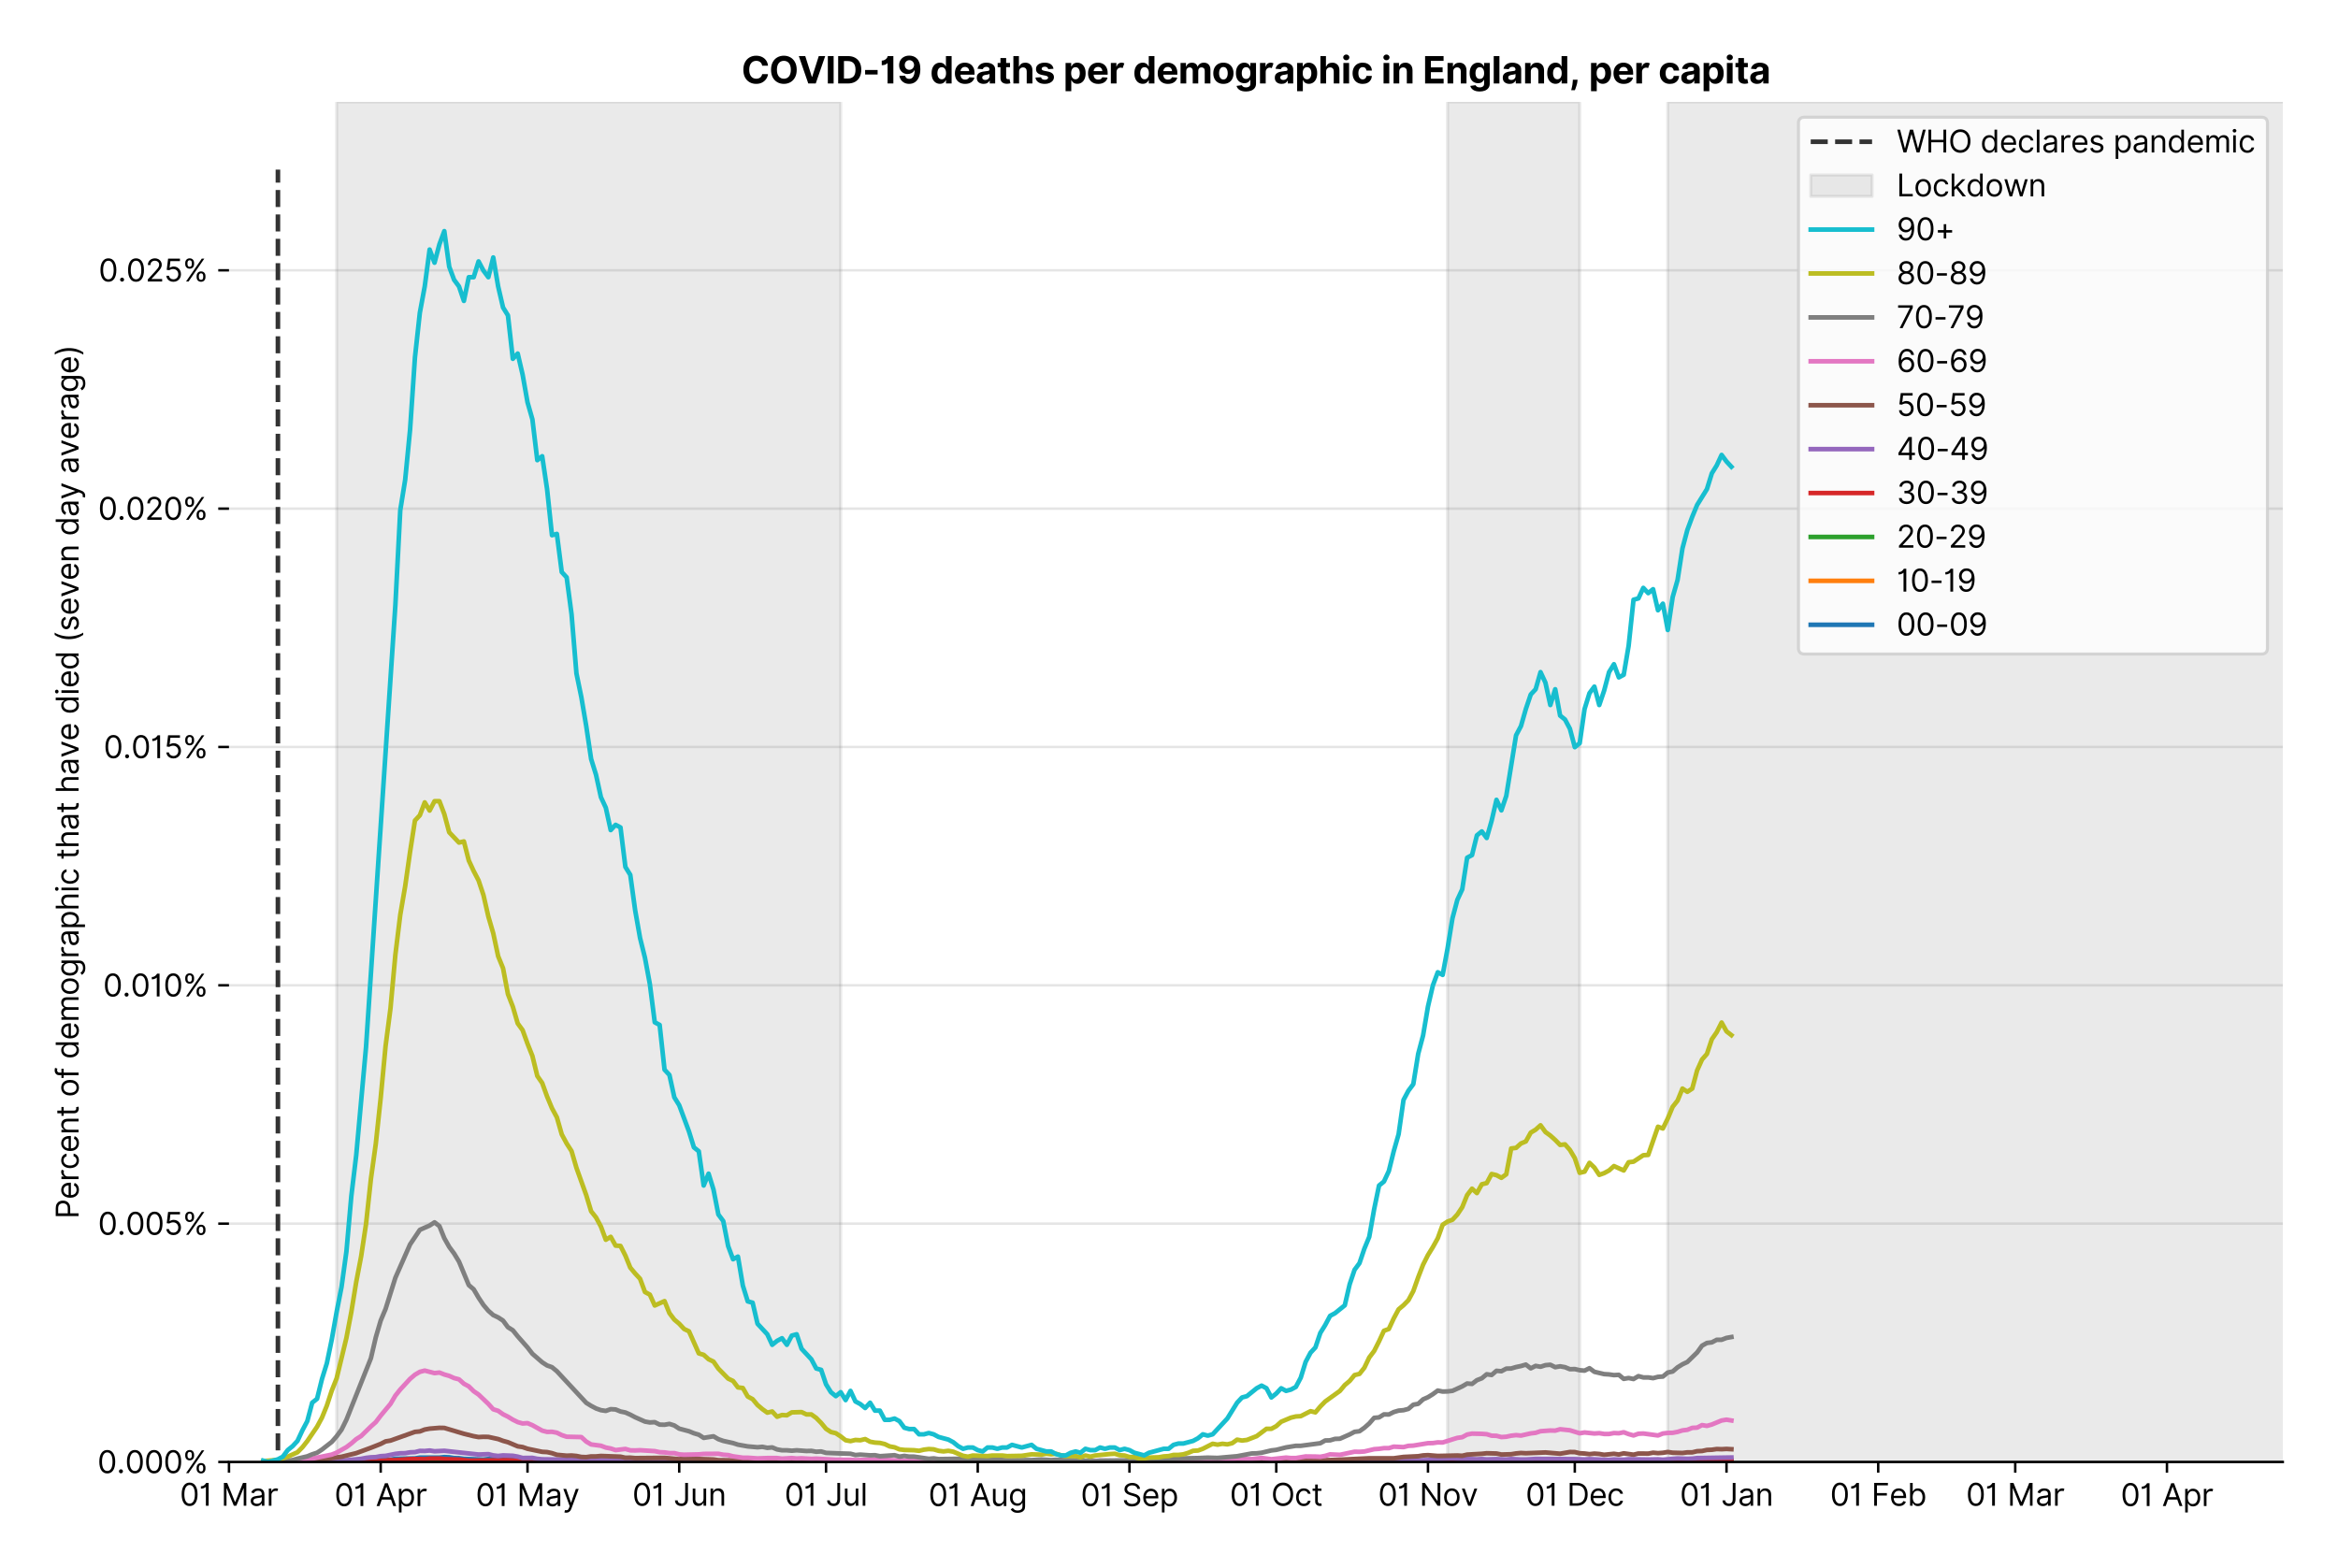 <?xml version="1.0" encoding="utf-8" standalone="no"?>
<!DOCTYPE svg PUBLIC "-//W3C//DTD SVG 1.1//EN"
  "http://www.w3.org/Graphics/SVG/1.1/DTD/svg11.dtd">
<svg version="1.1" viewBox="0 0 762.255 511.276" xmlns="http://www.w3.org/2000/svg" xmlns:xlink="http://www.w3.org/1999/xlink">
 <defs>
  <style type="text/css">*{stroke-linecap:butt;stroke-linejoin:round;}</style>
 </defs>
 <g id="figure_1">
  <g id="patch_1">
   <path d="M 0 511.276 
L 762.255 511.276 
L 762.255 0 
L 0 0 
z
" style="fill:#ffffff;"/>
  </g>
  <g id="axes_1">
   <g id="patch_2">
    <path d="M 74.655 476.745 
L 744.255 476.745 
L 744.255 33.225 
L 74.655 33.225 
z
" style="fill:#ffffff;"/>
   </g>
   <g id="matplotlib.axis_1">
    <g id="xtick_1">
     <g id="line2d_1">
      <defs>
       <path d="M 0 0 
L 0 3.5 
" id="ma684697de4" style="stroke:#000000;stroke-width:0.8;"/>
      </defs>
      <g>
       <use style="stroke:#000000;stroke-width:0.8;" x="74.655" xlink:href="#ma684697de4" y="476.745"/>
      </g>
     </g>
     <g id="text_1">
      <!-- 01 Mar -->
      <g transform="translate(58.618 491.018)scale(0.1 -0.1)">
       <defs>
        <path d="M 2000 -64 
Q 1230 -64 806 561 
Q 382 1186 382 2327 
Q 382 3459 809 4088 
Q 1236 4718 2000 4718 
Q 2764 4718 3191 4088 
Q 3618 3459 3618 2327 
Q 3618 1186 3194 561 
Q 2771 -64 2000 -64 
z
M 2000 436 
Q 2509 436 2791 927 
Q 3073 1418 3073 2327 
Q 3073 3234 2789 3730 
Q 2505 4227 2000 4227 
Q 1496 4227 1211 3730 
Q 927 3234 927 2327 
Q 927 1418 1210 927 
Q 1493 436 2000 436 
z
" id="Inter-Regular-30" transform="scale(0.016)"/>
        <path d="M 1973 4655 
L 1973 0 
L 1409 0 
L 1409 3836 
L 1373 3836 
Q 1341 3773 1209 3692 
Q 1077 3611 868 3551 
Q 659 3491 391 3491 
L 391 3964 
Q 661 3964 859 4061 
Q 1057 4159 1190 4291 
Q 1323 4423 1392 4529 
Q 1461 4636 1473 4655 
L 1973 4655 
z
" id="Inter-Regular-31" transform="scale(0.016)"/>
        <path id="Inter-Regular-20" transform="scale(0.016)"/>
        <path d="M 564 4655 
L 1236 4655 
L 2818 791 
L 2873 791 
L 4455 4655 
L 5127 4655 
L 5127 0 
L 4600 0 
L 4600 3536 
L 4555 3536 
L 3100 0 
L 2591 0 
L 1136 3536 
L 1091 3536 
L 1091 0 
L 564 0 
L 564 4655 
z
" id="Inter-Regular-4d" transform="scale(0.016)"/>
        <path d="M 1518 -82 
Q 1186 -82 916 44 
Q 646 170 486 410 
Q 327 650 327 991 
Q 327 1291 445 1478 
Q 564 1666 761 1773 
Q 959 1880 1199 1933 
Q 1439 1986 1682 2018 
Q 2000 2059 2199 2080 
Q 2398 2102 2490 2154 
Q 2582 2207 2582 2336 
L 2582 2355 
Q 2582 2691 2399 2877 
Q 2216 3064 1846 3064 
Q 1461 3064 1243 2895 
Q 1025 2727 936 2536 
L 427 2718 
Q 564 3036 792 3214 
Q 1021 3393 1292 3464 
Q 1564 3536 1827 3536 
Q 1996 3536 2215 3496 
Q 2434 3457 2640 3334 
Q 2846 3211 2982 2963 
Q 3118 2716 3118 2300 
L 3118 0 
L 2582 0 
L 2582 473 
L 2555 473 
Q 2500 359 2373 229 
Q 2246 100 2034 9 
Q 1823 -82 1518 -82 
z
M 1600 400 
Q 1918 400 2137 525 
Q 2357 650 2469 847 
Q 2582 1045 2582 1264 
L 2582 1755 
Q 2548 1714 2433 1681 
Q 2318 1648 2169 1624 
Q 2021 1600 1881 1583 
Q 1741 1566 1655 1555 
Q 1446 1527 1265 1467 
Q 1084 1407 974 1287 
Q 864 1168 864 964 
Q 864 684 1072 542 
Q 1280 400 1600 400 
z
" id="Inter-Regular-61" transform="scale(0.016)"/>
        <path d="M 491 0 
L 491 3491 
L 1009 3491 
L 1009 2964 
L 1046 2964 
Q 1139 3223 1389 3384 
Q 1639 3545 1955 3545 
Q 2100 3545 2209 3511 
Q 2318 3477 2400 3418 
L 2218 2964 
Q 2161 2993 2085 3010 
Q 2009 3027 1909 3027 
Q 1527 3027 1277 2794 
Q 1027 2561 1027 2209 
L 1027 0 
L 491 0 
z
" id="Inter-Regular-72" transform="scale(0.016)"/>
       </defs>
       <use xlink:href="#Inter-Regular-30"/>
       <use x="62.5" xlink:href="#Inter-Regular-31"/>
       <use x="106.676" xlink:href="#Inter-Regular-20"/>
       <use x="134.801" xlink:href="#Inter-Regular-4d"/>
       <use x="225.994" xlink:href="#Inter-Regular-61"/>
       <use x="282.386" xlink:href="#Inter-Regular-72"/>
      </g>
     </g>
    </g>
    <g id="xtick_2">
     <g id="line2d_2">
      <g>
       <use style="stroke:#000000;stroke-width:0.8;" x="124.116" xlink:href="#ma684697de4" y="476.745"/>
      </g>
     </g>
     <g id="text_2">
      <!-- 01 Apr -->
      <g transform="translate(109.031 491.117)scale(0.1 -0.1)">
       <defs>
        <path d="M 755 0 
L 164 0 
L 1873 4655 
L 2455 4655 
L 4164 0 
L 3573 0 
L 3105 1318 
L 1223 1318 
L 755 0 
z
M 1400 1818 
L 2927 1818 
L 2182 3918 
L 2146 3918 
L 1400 1818 
z
" id="Inter-Regular-41" transform="scale(0.016)"/>
        <path d="M 491 -1309 
L 491 3491 
L 1009 3491 
L 1009 2936 
L 1073 2936 
Q 1132 3027 1237 3169 
Q 1343 3311 1542 3423 
Q 1741 3536 2082 3536 
Q 2523 3536 2859 3315 
Q 3196 3095 3384 2690 
Q 3573 2286 3573 1736 
Q 3573 1182 3384 776 
Q 3196 370 2861 148 
Q 2527 -73 2091 -73 
Q 1755 -73 1552 39 
Q 1350 152 1241 296 
Q 1132 441 1073 536 
L 1027 536 
L 1027 -1309 
L 491 -1309 
z
M 1018 1745 
Q 1018 1152 1276 780 
Q 1534 409 2018 409 
Q 2355 409 2581 587 
Q 2807 766 2921 1069 
Q 3036 1373 3036 1745 
Q 3036 2114 2923 2410 
Q 2811 2707 2585 2881 
Q 2359 3055 2018 3055 
Q 1527 3055 1272 2693 
Q 1018 2332 1018 1745 
z
" id="Inter-Regular-70" transform="scale(0.016)"/>
       </defs>
       <use xlink:href="#Inter-Regular-30"/>
       <use x="62.5" xlink:href="#Inter-Regular-31"/>
       <use x="106.676" xlink:href="#Inter-Regular-20"/>
       <use x="134.801" xlink:href="#Inter-Regular-41"/>
       <use x="202.415" xlink:href="#Inter-Regular-70"/>
       <use x="263.352" xlink:href="#Inter-Regular-72"/>
      </g>
     </g>
    </g>
    <g id="xtick_3">
     <g id="line2d_3">
      <g>
       <use style="stroke:#000000;stroke-width:0.8;" x="171.982" xlink:href="#ma684697de4" y="476.745"/>
      </g>
     </g>
     <g id="text_3">
      <!-- 01 May -->
      <g transform="translate(155.079 491.117)scale(0.1 -0.1)">
       <defs>
        <path d="M 818 -1355 
Q 682 -1355 575 -1333 
Q 468 -1311 427 -1291 
L 564 -818 
Q 857 -893 1053 -814 
Q 1250 -736 1391 -345 
L 1509 -18 
L 218 3491 
L 800 3491 
L 1764 709 
L 1800 709 
L 2764 3491 
L 3346 3491 
L 1846 -564 
Q 1550 -1355 818 -1355 
z
" id="Inter-Regular-79" transform="scale(0.016)"/>
       </defs>
       <use xlink:href="#Inter-Regular-30"/>
       <use x="62.5" xlink:href="#Inter-Regular-31"/>
       <use x="106.676" xlink:href="#Inter-Regular-20"/>
       <use x="134.801" xlink:href="#Inter-Regular-4d"/>
       <use x="225.994" xlink:href="#Inter-Regular-61"/>
       <use x="282.386" xlink:href="#Inter-Regular-79"/>
      </g>
     </g>
    </g>
    <g id="xtick_4">
     <g id="line2d_4">
      <g>
       <use style="stroke:#000000;stroke-width:0.8;" x="221.444" xlink:href="#ma684697de4" y="476.745"/>
      </g>
     </g>
     <g id="text_4">
      <!-- 01 Jun -->
      <g transform="translate(206.16 491.018)scale(0.1 -0.1)">
       <defs>
        <path d="M 2346 4655 
L 2909 4655 
L 2909 1327 
Q 2909 657 2549 296 
Q 2189 -64 1582 -64 
Q 1200 -64 902 76 
Q 605 216 434 475 
Q 264 734 264 1091 
L 818 1091 
Q 818 795 1034 615 
Q 1250 436 1582 436 
Q 1948 436 2147 664 
Q 2346 893 2346 1327 
L 2346 4655 
z
" id="Inter-Regular-4a" transform="scale(0.016)"/>
        <path d="M 2691 1427 
L 2691 3491 
L 3227 3491 
L 3227 0 
L 2691 0 
L 2691 591 
L 2655 591 
Q 2532 325 2273 140 
Q 2014 -45 1618 -45 
Q 1127 -45 809 280 
Q 491 605 491 1273 
L 491 3491 
L 1027 3491 
L 1027 1309 
Q 1027 927 1242 700 
Q 1457 473 1791 473 
Q 1991 473 2199 575 
Q 2407 677 2549 888 
Q 2691 1100 2691 1427 
z
" id="Inter-Regular-75" transform="scale(0.016)"/>
        <path d="M 1027 2100 
L 1027 0 
L 491 0 
L 491 3491 
L 1009 3491 
L 1009 2945 
L 1055 2945 
Q 1177 3211 1427 3373 
Q 1677 3536 2073 3536 
Q 2602 3536 2928 3211 
Q 3255 2886 3255 2218 
L 3255 0 
L 2718 0 
L 2718 2182 
Q 2718 2593 2504 2824 
Q 2291 3055 1918 3055 
Q 1534 3055 1280 2806 
Q 1027 2557 1027 2100 
z
" id="Inter-Regular-6e" transform="scale(0.016)"/>
       </defs>
       <use xlink:href="#Inter-Regular-30"/>
       <use x="62.5" xlink:href="#Inter-Regular-31"/>
       <use x="106.676" xlink:href="#Inter-Regular-20"/>
       <use x="134.801" xlink:href="#Inter-Regular-4a"/>
       <use x="189.063" xlink:href="#Inter-Regular-75"/>
       <use x="247.159" xlink:href="#Inter-Regular-6e"/>
      </g>
     </g>
    </g>
    <g id="xtick_5">
     <g id="line2d_5">
      <g>
       <use style="stroke:#000000;stroke-width:0.8;" x="269.31" xlink:href="#ma684697de4" y="476.745"/>
      </g>
     </g>
     <g id="text_5">
      <!-- 01 Jul -->
      <g transform="translate(255.767 491.018)scale(0.1 -0.1)">
       <defs>
        <path d="M 1027 4655 
L 1027 0 
L 491 0 
L 491 4655 
L 1027 4655 
z
" id="Inter-Regular-6c" transform="scale(0.016)"/>
       </defs>
       <use xlink:href="#Inter-Regular-30"/>
       <use x="62.5" xlink:href="#Inter-Regular-31"/>
       <use x="106.676" xlink:href="#Inter-Regular-20"/>
       <use x="134.801" xlink:href="#Inter-Regular-4a"/>
       <use x="189.063" xlink:href="#Inter-Regular-75"/>
       <use x="247.159" xlink:href="#Inter-Regular-6c"/>
      </g>
     </g>
    </g>
    <g id="xtick_6">
     <g id="line2d_6">
      <g>
       <use style="stroke:#000000;stroke-width:0.8;" x="318.772" xlink:href="#ma684697de4" y="476.745"/>
      </g>
     </g>
     <g id="text_6">
      <!-- 01 Aug -->
      <g transform="translate(302.7 491.117)scale(0.1 -0.1)">
       <defs>
        <path d="M 1900 -1382 
Q 1316 -1382 976 -1169 
Q 636 -957 473 -682 
L 900 -382 
Q 973 -477 1084 -601 
Q 1196 -725 1390 -817 
Q 1584 -909 1900 -909 
Q 2323 -909 2598 -704 
Q 2873 -500 2873 -64 
L 2873 645 
L 2827 645 
Q 2768 550 2660 410 
Q 2552 270 2351 162 
Q 2150 55 1809 55 
Q 1386 55 1051 255 
Q 716 455 521 836 
Q 327 1218 327 1764 
Q 327 2300 516 2699 
Q 705 3098 1041 3317 
Q 1377 3536 1818 3536 
Q 2159 3536 2360 3423 
Q 2561 3311 2669 3169 
Q 2777 3027 2836 2936 
L 2891 2936 
L 2891 3491 
L 3409 3491 
L 3409 -100 
Q 3409 -550 3205 -833 
Q 3002 -1116 2660 -1249 
Q 2318 -1382 1900 -1382 
z
M 1882 536 
Q 2366 536 2624 864 
Q 2882 1193 2882 1773 
Q 2882 2339 2627 2697 
Q 2373 3055 1882 3055 
Q 1541 3055 1315 2882 
Q 1089 2709 976 2418 
Q 864 2127 864 1773 
Q 864 1227 1120 881 
Q 1377 536 1882 536 
z
" id="Inter-Regular-67" transform="scale(0.016)"/>
       </defs>
       <use xlink:href="#Inter-Regular-30"/>
       <use x="62.5" xlink:href="#Inter-Regular-31"/>
       <use x="106.676" xlink:href="#Inter-Regular-20"/>
       <use x="134.801" xlink:href="#Inter-Regular-41"/>
       <use x="202.415" xlink:href="#Inter-Regular-75"/>
       <use x="260.511" xlink:href="#Inter-Regular-67"/>
      </g>
     </g>
    </g>
    <g id="xtick_7">
     <g id="line2d_7">
      <g>
       <use style="stroke:#000000;stroke-width:0.8;" x="368.234" xlink:href="#ma684697de4" y="476.745"/>
      </g>
     </g>
     <g id="text_7">
      <!-- 01 Sep -->
      <g transform="translate(352.346 491.117)scale(0.1 -0.1)">
       <defs>
        <path d="M 3109 3491 
Q 3068 3836 2777 4027 
Q 2486 4218 2064 4218 
Q 1600 4218 1318 3999 
Q 1036 3780 1036 3445 
Q 1036 3195 1189 3042 
Q 1343 2889 1553 2803 
Q 1764 2718 1936 2673 
L 2409 2545 
Q 2591 2498 2815 2414 
Q 3039 2330 3244 2185 
Q 3450 2041 3584 1816 
Q 3718 1591 3718 1264 
Q 3718 886 3521 581 
Q 3325 277 2949 97 
Q 2573 -82 2036 -82 
Q 1286 -82 845 272 
Q 405 627 364 1200 
L 946 1200 
Q 968 936 1124 764 
Q 1280 593 1519 510 
Q 1759 427 2036 427 
Q 2359 427 2616 533 
Q 2873 639 3023 828 
Q 3173 1018 3173 1273 
Q 3173 1505 3043 1650 
Q 2914 1795 2702 1886 
Q 2491 1977 2246 2045 
L 1673 2209 
Q 1127 2366 809 2657 
Q 491 2948 491 3418 
Q 491 3809 703 4101 
Q 916 4393 1276 4555 
Q 1636 4718 2082 4718 
Q 2532 4718 2882 4558 
Q 3232 4398 3437 4120 
Q 3643 3843 3655 3491 
L 3109 3491 
z
" id="Inter-Regular-53" transform="scale(0.016)"/>
        <path d="M 1955 -73 
Q 1450 -73 1085 151 
Q 721 375 524 778 
Q 327 1182 327 1718 
Q 327 2255 524 2665 
Q 721 3075 1074 3305 
Q 1427 3536 1900 3536 
Q 2173 3536 2439 3445 
Q 2705 3355 2923 3151 
Q 3141 2948 3270 2614 
Q 3400 2280 3400 1791 
L 3400 1564 
L 866 1564 
Q 884 1005 1183 707 
Q 1482 409 1955 409 
Q 2271 409 2498 545 
Q 2725 682 2827 955 
L 3346 809 
Q 3223 414 2854 170 
Q 2486 -73 1955 -73 
z
M 866 2027 
L 2855 2027 
Q 2855 2470 2595 2762 
Q 2336 3055 1900 3055 
Q 1593 3055 1368 2911 
Q 1143 2768 1013 2533 
Q 884 2298 866 2027 
z
" id="Inter-Regular-65" transform="scale(0.016)"/>
       </defs>
       <use xlink:href="#Inter-Regular-30"/>
       <use x="62.5" xlink:href="#Inter-Regular-31"/>
       <use x="106.676" xlink:href="#Inter-Regular-20"/>
       <use x="134.801" xlink:href="#Inter-Regular-53"/>
       <use x="198.58" xlink:href="#Inter-Regular-65"/>
       <use x="256.818" xlink:href="#Inter-Regular-70"/>
      </g>
     </g>
    </g>
    <g id="xtick_8">
     <g id="line2d_8">
      <g>
       <use style="stroke:#000000;stroke-width:0.8;" x="416.1" xlink:href="#ma684697de4" y="476.745"/>
      </g>
     </g>
     <g id="text_8">
      <!-- 01 Oct -->
      <g transform="translate(400.944 491.018)scale(0.1 -0.1)">
       <defs>
        <path d="M 4491 2327 
Q 4491 1591 4225 1054 
Q 3959 518 3495 227 
Q 3032 -64 2436 -64 
Q 1841 -64 1377 227 
Q 914 518 648 1054 
Q 382 1591 382 2327 
Q 382 3064 648 3600 
Q 914 4136 1377 4427 
Q 1841 4718 2436 4718 
Q 3032 4718 3495 4427 
Q 3959 4136 4225 3600 
Q 4491 3064 4491 2327 
z
M 3946 2327 
Q 3946 2932 3744 3348 
Q 3543 3764 3201 3977 
Q 2859 4191 2436 4191 
Q 2014 4191 1672 3977 
Q 1330 3764 1128 3348 
Q 927 2932 927 2327 
Q 927 1723 1128 1307 
Q 1330 891 1672 677 
Q 2014 464 2436 464 
Q 2859 464 3201 677 
Q 3543 891 3744 1307 
Q 3946 1723 3946 2327 
z
" id="Inter-Regular-4f" transform="scale(0.016)"/>
        <path d="M 1909 -73 
Q 1418 -73 1063 159 
Q 709 391 518 798 
Q 327 1205 327 1727 
Q 327 2259 524 2667 
Q 721 3075 1074 3305 
Q 1427 3536 1900 3536 
Q 2268 3536 2563 3400 
Q 2859 3264 3047 3018 
Q 3236 2773 3282 2445 
L 2746 2445 
Q 2684 2684 2474 2869 
Q 2264 3055 1909 3055 
Q 1439 3055 1151 2697 
Q 864 2339 864 1745 
Q 864 1139 1148 774 
Q 1432 409 1909 409 
Q 2223 409 2447 570 
Q 2671 732 2746 1018 
L 3282 1018 
Q 3236 709 3058 462 
Q 2880 216 2588 71 
Q 2296 -73 1909 -73 
z
" id="Inter-Regular-63" transform="scale(0.016)"/>
        <path d="M 2009 3491 
L 2009 3036 
L 1264 3036 
L 1264 1000 
Q 1264 773 1331 660 
Q 1398 548 1503 510 
Q 1609 473 1727 473 
Q 1816 473 1873 483 
Q 1930 493 1964 500 
L 2073 18 
Q 2018 -2 1920 -23 
Q 1823 -45 1673 -45 
Q 1446 -45 1228 52 
Q 1011 150 869 350 
Q 727 550 727 855 
L 727 3036 
L 200 3036 
L 200 3491 
L 727 3491 
L 727 4327 
L 1264 4327 
L 1264 3491 
L 2009 3491 
z
" id="Inter-Regular-74" transform="scale(0.016)"/>
       </defs>
       <use xlink:href="#Inter-Regular-30"/>
       <use x="62.5" xlink:href="#Inter-Regular-31"/>
       <use x="106.676" xlink:href="#Inter-Regular-20"/>
       <use x="134.801" xlink:href="#Inter-Regular-4f"/>
       <use x="210.938" xlink:href="#Inter-Regular-63"/>
       <use x="266.761" xlink:href="#Inter-Regular-74"/>
      </g>
     </g>
    </g>
    <g id="xtick_9">
     <g id="line2d_9">
      <g>
       <use style="stroke:#000000;stroke-width:0.8;" x="465.561" xlink:href="#ma684697de4" y="476.745"/>
      </g>
     </g>
     <g id="text_9">
      <!-- 01 Nov -->
      <g transform="translate(449.29 491.018)scale(0.1 -0.1)">
       <defs>
        <path d="M 4255 4655 
L 4255 0 
L 3709 0 
L 1173 3655 
L 1127 3655 
L 1127 0 
L 564 0 
L 564 4655 
L 1109 4655 
L 3655 991 
L 3700 991 
L 3700 4655 
L 4255 4655 
z
" id="Inter-Regular-4e" transform="scale(0.016)"/>
        <path d="M 1909 -73 
Q 1436 -73 1080 152 
Q 725 377 526 781 
Q 327 1186 327 1727 
Q 327 2273 526 2679 
Q 725 3086 1080 3311 
Q 1436 3536 1909 3536 
Q 2382 3536 2737 3311 
Q 3093 3086 3292 2679 
Q 3491 2273 3491 1727 
Q 3491 1186 3292 781 
Q 3093 377 2737 152 
Q 2382 -73 1909 -73 
z
M 1909 409 
Q 2268 409 2500 593 
Q 2732 777 2843 1077 
Q 2955 1377 2955 1727 
Q 2955 2077 2843 2379 
Q 2732 2682 2500 2868 
Q 2268 3055 1909 3055 
Q 1550 3055 1318 2868 
Q 1086 2682 975 2379 
Q 864 2077 864 1727 
Q 864 1377 975 1077 
Q 1086 777 1318 593 
Q 1550 409 1909 409 
z
" id="Inter-Regular-6f" transform="scale(0.016)"/>
        <path d="M 3346 3491 
L 2055 0 
L 1509 0 
L 218 3491 
L 800 3491 
L 1764 709 
L 1800 709 
L 2764 3491 
L 3346 3491 
z
" id="Inter-Regular-76" transform="scale(0.016)"/>
       </defs>
       <use xlink:href="#Inter-Regular-30"/>
       <use x="62.5" xlink:href="#Inter-Regular-31"/>
       <use x="106.676" xlink:href="#Inter-Regular-20"/>
       <use x="134.801" xlink:href="#Inter-Regular-4e"/>
       <use x="210.085" xlink:href="#Inter-Regular-6f"/>
       <use x="269.744" xlink:href="#Inter-Regular-76"/>
      </g>
     </g>
    </g>
    <g id="xtick_10">
     <g id="line2d_10">
      <g>
       <use style="stroke:#000000;stroke-width:0.8;" x="513.428" xlink:href="#ma684697de4" y="476.745"/>
      </g>
     </g>
     <g id="text_10">
      <!-- 01 Dec -->
      <g transform="translate(497.391 491.018)scale(0.1 -0.1)">
       <defs>
        <path d="M 2000 0 
L 564 0 
L 564 4655 
L 2064 4655 
Q 2741 4655 3223 4376 
Q 3705 4098 3961 3578 
Q 4218 3059 4218 2336 
Q 4218 1609 3959 1085 
Q 3700 561 3204 280 
Q 2709 0 2000 0 
z
M 1127 500 
L 1964 500 
Q 2830 500 3251 992 
Q 3673 1484 3673 2336 
Q 3673 3182 3259 3668 
Q 2846 4155 2027 4155 
L 1127 4155 
L 1127 500 
z
" id="Inter-Regular-44" transform="scale(0.016)"/>
       </defs>
       <use xlink:href="#Inter-Regular-30"/>
       <use x="62.5" xlink:href="#Inter-Regular-31"/>
       <use x="106.676" xlink:href="#Inter-Regular-20"/>
       <use x="134.801" xlink:href="#Inter-Regular-44"/>
       <use x="206.676" xlink:href="#Inter-Regular-65"/>
       <use x="264.915" xlink:href="#Inter-Regular-63"/>
      </g>
     </g>
    </g>
    <g id="xtick_11">
     <g id="line2d_11">
      <g>
       <use style="stroke:#000000;stroke-width:0.8;" x="562.889" xlink:href="#ma684697de4" y="476.745"/>
      </g>
     </g>
     <g id="text_11">
      <!-- 01 Jan -->
      <g transform="translate(547.69 491.018)scale(0.1 -0.1)">
       <use xlink:href="#Inter-Regular-30"/>
       <use x="62.5" xlink:href="#Inter-Regular-31"/>
       <use x="106.676" xlink:href="#Inter-Regular-20"/>
       <use x="134.801" xlink:href="#Inter-Regular-4a"/>
       <use x="189.063" xlink:href="#Inter-Regular-61"/>
       <use x="245.455" xlink:href="#Inter-Regular-6e"/>
      </g>
     </g>
    </g>
    <g id="xtick_12">
     <g id="line2d_12">
      <g>
       <use style="stroke:#000000;stroke-width:0.8;" x="612.351" xlink:href="#ma684697de4" y="476.745"/>
      </g>
     </g>
     <g id="text_12">
      <!-- 01 Feb -->
      <g transform="translate(596.662 491.018)scale(0.1 -0.1)">
       <defs>
        <path d="M 564 0 
L 564 4655 
L 3355 4655 
L 3355 4155 
L 1127 4155 
L 1127 2582 
L 3146 2582 
L 3146 2082 
L 1127 2082 
L 1127 0 
L 564 0 
z
" id="Inter-Regular-46" transform="scale(0.016)"/>
        <path d="M 564 0 
L 564 4655 
L 1100 4655 
L 1100 2936 
L 1146 2936 
Q 1205 3027 1310 3169 
Q 1416 3311 1615 3423 
Q 1814 3536 2155 3536 
Q 2596 3536 2932 3315 
Q 3268 3095 3457 2690 
Q 3646 2286 3646 1736 
Q 3646 1182 3457 776 
Q 3268 370 2934 148 
Q 2600 -73 2164 -73 
Q 1827 -73 1625 39 
Q 1423 152 1314 296 
Q 1205 441 1146 536 
L 1082 536 
L 1082 0 
L 564 0 
z
M 1091 1745 
Q 1091 1152 1349 780 
Q 1607 409 2091 409 
Q 2427 409 2653 587 
Q 2880 766 2994 1069 
Q 3109 1373 3109 1745 
Q 3109 2114 2996 2410 
Q 2884 2707 2658 2881 
Q 2432 3055 2091 3055 
Q 1600 3055 1345 2693 
Q 1091 2332 1091 1745 
z
" id="Inter-Regular-62" transform="scale(0.016)"/>
       </defs>
       <use xlink:href="#Inter-Regular-30"/>
       <use x="62.5" xlink:href="#Inter-Regular-31"/>
       <use x="106.676" xlink:href="#Inter-Regular-20"/>
       <use x="134.801" xlink:href="#Inter-Regular-46"/>
       <use x="193.466" xlink:href="#Inter-Regular-65"/>
       <use x="251.705" xlink:href="#Inter-Regular-62"/>
      </g>
     </g>
    </g>
    <g id="xtick_13">
     <g id="line2d_13">
      <g>
       <use style="stroke:#000000;stroke-width:0.8;" x="657.026" xlink:href="#ma684697de4" y="476.745"/>
      </g>
     </g>
     <g id="text_13">
      <!-- 01 Mar -->
      <g transform="translate(640.989 491.018)scale(0.1 -0.1)">
       <use xlink:href="#Inter-Regular-30"/>
       <use x="62.5" xlink:href="#Inter-Regular-31"/>
       <use x="106.676" xlink:href="#Inter-Regular-20"/>
       <use x="134.801" xlink:href="#Inter-Regular-4d"/>
       <use x="225.994" xlink:href="#Inter-Regular-61"/>
       <use x="282.386" xlink:href="#Inter-Regular-72"/>
      </g>
     </g>
    </g>
    <g id="xtick_14">
     <g id="line2d_14">
      <g>
       <use style="stroke:#000000;stroke-width:0.8;" x="706.488" xlink:href="#ma684697de4" y="476.745"/>
      </g>
     </g>
     <g id="text_14">
      <!-- 01 Apr -->
      <g transform="translate(691.402 491.117)scale(0.1 -0.1)">
       <use xlink:href="#Inter-Regular-30"/>
       <use x="62.5" xlink:href="#Inter-Regular-31"/>
       <use x="106.676" xlink:href="#Inter-Regular-20"/>
       <use x="134.801" xlink:href="#Inter-Regular-41"/>
       <use x="202.415" xlink:href="#Inter-Regular-70"/>
       <use x="263.352" xlink:href="#Inter-Regular-72"/>
      </g>
     </g>
    </g>
   </g>
   <g id="matplotlib.axis_2">
    <g id="ytick_1">
     <g id="line2d_15">
      <path clip-path="url(#p0c7a067d95)" d="M 74.655 476.745 
L 744.255 476.745 
" style="fill:none;stroke:#e5e5e5;stroke-linecap:square;stroke-width:0.8;"/>
     </g>
     <g id="line2d_16">
      <defs>
       <path d="M 0 0 
L -3.5 0 
" id="m5563e525fe" style="stroke:#000000;stroke-width:0.8;"/>
      </defs>
      <g>
       <use style="stroke:#000000;stroke-width:0.8;" x="74.655" xlink:href="#m5563e525fe" y="476.745"/>
      </g>
     </g>
     <g id="text_15">
      <!-- 0.000% -->
      <g transform="translate(31.773 480.382)scale(0.1 -0.1)">
       <defs>
        <path d="M 882 -36 
Q 714 -36 593 84 
Q 473 205 473 373 
Q 473 541 593 661 
Q 714 782 882 782 
Q 1050 782 1170 661 
Q 1291 541 1291 373 
Q 1291 205 1170 84 
Q 1050 -36 882 -36 
z
" id="Inter-Regular-2e" transform="scale(0.016)"/>
        <path d="M 2855 873 
L 2855 1118 
Q 2855 1373 2960 1585 
Q 3066 1798 3269 1926 
Q 3473 2055 3764 2055 
Q 4059 2055 4259 1926 
Q 4459 1798 4561 1585 
Q 4664 1373 4664 1118 
L 4664 873 
Q 4664 618 4560 405 
Q 4457 193 4256 64 
Q 4055 -64 3764 -64 
Q 3468 -64 3266 64 
Q 3064 193 2959 405 
Q 2855 618 2855 873 
z
M 536 3536 
L 536 3782 
Q 536 4036 642 4248 
Q 748 4461 951 4589 
Q 1155 4718 1446 4718 
Q 1741 4718 1941 4589 
Q 2141 4461 2243 4248 
Q 2346 4036 2346 3782 
L 2346 3536 
Q 2346 3282 2242 3069 
Q 2139 2857 1937 2728 
Q 1736 2600 1446 2600 
Q 1150 2600 948 2728 
Q 746 2857 641 3069 
Q 536 3282 536 3536 
z
M 709 0 
L 3909 4655 
L 4427 4655 
L 1227 0 
L 709 0 
z
M 3318 1118 
L 3318 873 
Q 3318 661 3418 494 
Q 3518 327 3764 327 
Q 4002 327 4101 494 
Q 4200 661 4200 873 
L 4200 1118 
Q 4200 1330 4104 1497 
Q 4009 1664 3764 1664 
Q 3525 1664 3421 1497 
Q 3318 1330 3318 1118 
z
M 1000 3782 
L 1000 3536 
Q 1000 3325 1100 3158 
Q 1200 2991 1446 2991 
Q 1684 2991 1783 3158 
Q 1882 3325 1882 3536 
L 1882 3782 
Q 1882 3993 1786 4160 
Q 1691 4327 1446 4327 
Q 1207 4327 1103 4160 
Q 1000 3993 1000 3782 
z
" id="Inter-Regular-25" transform="scale(0.016)"/>
       </defs>
       <use xlink:href="#Inter-Regular-30"/>
       <use x="62.5" xlink:href="#Inter-Regular-2e"/>
       <use x="90.057" xlink:href="#Inter-Regular-30"/>
       <use x="152.557" xlink:href="#Inter-Regular-30"/>
       <use x="215.057" xlink:href="#Inter-Regular-30"/>
       <use x="277.557" xlink:href="#Inter-Regular-25"/>
      </g>
     </g>
    </g>
    <g id="ytick_2">
     <g id="line2d_17">
      <path clip-path="url(#p0c7a067d95)" d="M 74.655 399.026 
L 744.255 399.026 
" style="fill:none;stroke:#e5e5e5;stroke-linecap:square;stroke-width:0.8;"/>
     </g>
     <g id="line2d_18">
      <g>
       <use style="stroke:#000000;stroke-width:0.8;" x="74.655" xlink:href="#m5563e525fe" y="399.026"/>
      </g>
     </g>
     <g id="text_16">
      <!-- 0.005% -->
      <g transform="translate(31.944 402.663)scale(0.1 -0.1)">
       <defs>
        <path d="M 1936 -64 
Q 1536 -64 1216 95 
Q 896 255 702 532 
Q 509 809 491 1164 
L 1036 1164 
Q 1068 848 1324 642 
Q 1580 436 1936 436 
Q 2223 436 2447 570 
Q 2671 705 2799 940 
Q 2927 1175 2927 1473 
Q 2927 1777 2794 2017 
Q 2661 2257 2429 2395 
Q 2198 2534 1900 2536 
Q 1686 2539 1461 2472 
Q 1236 2405 1091 2300 
L 564 2364 
L 846 4655 
L 3264 4655 
L 3264 4155 
L 1318 4155 
L 1155 2782 
L 1182 2782 
Q 1325 2895 1541 2970 
Q 1757 3045 1991 3045 
Q 2418 3045 2753 2842 
Q 3089 2639 3281 2286 
Q 3473 1934 3473 1482 
Q 3473 1036 3274 687 
Q 3075 339 2727 137 
Q 2380 -64 1936 -64 
z
" id="Inter-Regular-35" transform="scale(0.016)"/>
       </defs>
       <use xlink:href="#Inter-Regular-30"/>
       <use x="62.5" xlink:href="#Inter-Regular-2e"/>
       <use x="90.057" xlink:href="#Inter-Regular-30"/>
       <use x="152.557" xlink:href="#Inter-Regular-30"/>
       <use x="215.057" xlink:href="#Inter-Regular-35"/>
       <use x="275.852" xlink:href="#Inter-Regular-25"/>
      </g>
     </g>
    </g>
    <g id="ytick_3">
     <g id="line2d_19">
      <path clip-path="url(#p0c7a067d95)" d="M 74.655 321.307 
L 744.255 321.307 
" style="fill:none;stroke:#e5e5e5;stroke-linecap:square;stroke-width:0.8;"/>
     </g>
     <g id="line2d_20">
      <g>
       <use style="stroke:#000000;stroke-width:0.8;" x="74.655" xlink:href="#m5563e525fe" y="321.307"/>
      </g>
     </g>
     <g id="text_17">
      <!-- 0.010% -->
      <g transform="translate(33.606 324.944)scale(0.1 -0.1)">
       <use xlink:href="#Inter-Regular-30"/>
       <use x="62.5" xlink:href="#Inter-Regular-2e"/>
       <use x="90.057" xlink:href="#Inter-Regular-30"/>
       <use x="152.557" xlink:href="#Inter-Regular-31"/>
       <use x="196.733" xlink:href="#Inter-Regular-30"/>
       <use x="259.233" xlink:href="#Inter-Regular-25"/>
      </g>
     </g>
    </g>
    <g id="ytick_4">
     <g id="line2d_21">
      <path clip-path="url(#p0c7a067d95)" d="M 74.655 243.588 
L 744.255 243.588 
" style="fill:none;stroke:#e5e5e5;stroke-linecap:square;stroke-width:0.8;"/>
     </g>
     <g id="line2d_22">
      <g>
       <use style="stroke:#000000;stroke-width:0.8;" x="74.655" xlink:href="#m5563e525fe" y="243.588"/>
      </g>
     </g>
     <g id="text_18">
      <!-- 0.015% -->
      <g transform="translate(33.777 247.225)scale(0.1 -0.1)">
       <use xlink:href="#Inter-Regular-30"/>
       <use x="62.5" xlink:href="#Inter-Regular-2e"/>
       <use x="90.057" xlink:href="#Inter-Regular-30"/>
       <use x="152.557" xlink:href="#Inter-Regular-31"/>
       <use x="196.733" xlink:href="#Inter-Regular-35"/>
       <use x="257.528" xlink:href="#Inter-Regular-25"/>
      </g>
     </g>
    </g>
    <g id="ytick_5">
     <g id="line2d_23">
      <path clip-path="url(#p0c7a067d95)" d="M 74.655 165.869 
L 744.255 165.869 
" style="fill:none;stroke:#e5e5e5;stroke-linecap:square;stroke-width:0.8;"/>
     </g>
     <g id="line2d_24">
      <g>
       <use style="stroke:#000000;stroke-width:0.8;" x="74.655" xlink:href="#m5563e525fe" y="165.869"/>
      </g>
     </g>
     <g id="text_19">
      <!-- 0.020% -->
      <g transform="translate(31.972 169.506)scale(0.1 -0.1)">
       <defs>
        <path d="M 482 0 
L 482 409 
L 2018 2091 
Q 2289 2386 2464 2605 
Q 2639 2825 2724 3019 
Q 2809 3214 2809 3427 
Q 2809 3795 2553 4011 
Q 2298 4227 1918 4227 
Q 1514 4227 1275 3985 
Q 1036 3743 1036 3345 
L 500 3345 
Q 500 3755 688 4064 
Q 877 4373 1203 4545 
Q 1530 4718 1936 4718 
Q 2346 4718 2661 4545 
Q 2977 4373 3156 4079 
Q 3336 3786 3336 3427 
Q 3336 3170 3244 2926 
Q 3152 2682 2926 2383 
Q 2700 2084 2300 1655 
L 1255 536 
L 1255 500 
L 3418 500 
L 3418 0 
L 482 0 
z
" id="Inter-Regular-32" transform="scale(0.016)"/>
       </defs>
       <use xlink:href="#Inter-Regular-30"/>
       <use x="62.5" xlink:href="#Inter-Regular-2e"/>
       <use x="90.057" xlink:href="#Inter-Regular-30"/>
       <use x="152.557" xlink:href="#Inter-Regular-32"/>
       <use x="213.068" xlink:href="#Inter-Regular-30"/>
       <use x="275.568" xlink:href="#Inter-Regular-25"/>
      </g>
     </g>
    </g>
    <g id="ytick_6">
     <g id="line2d_25">
      <path clip-path="url(#p0c7a067d95)" d="M 74.655 88.15 
L 744.255 88.15 
" style="fill:none;stroke:#e5e5e5;stroke-linecap:square;stroke-width:0.8;"/>
     </g>
     <g id="line2d_26">
      <g>
       <use style="stroke:#000000;stroke-width:0.8;" x="74.655" xlink:href="#m5563e525fe" y="88.15"/>
      </g>
     </g>
     <g id="text_20">
      <!-- 0.025% -->
      <g transform="translate(32.142 91.787)scale(0.1 -0.1)">
       <use xlink:href="#Inter-Regular-30"/>
       <use x="62.5" xlink:href="#Inter-Regular-2e"/>
       <use x="90.057" xlink:href="#Inter-Regular-30"/>
       <use x="152.557" xlink:href="#Inter-Regular-32"/>
       <use x="213.068" xlink:href="#Inter-Regular-35"/>
       <use x="273.864" xlink:href="#Inter-Regular-25"/>
      </g>
     </g>
    </g>
    <g id="text_21">
     <!-- Percent of demographic that have died (seven day average) -->
     <g transform="translate(25.614 397.458)rotate(-90)scale(0.1 -0.1)">
      <defs>
       <path d="M 564 0 
L 564 4655 
L 2136 4655 
Q 2684 4655 3033 4458 
Q 3382 4261 3550 3927 
Q 3718 3593 3718 3182 
Q 3718 2770 3551 2434 
Q 3384 2098 3036 1899 
Q 2689 1700 2146 1700 
L 1127 1700 
L 1127 0 
L 564 0 
z
M 1127 2200 
L 2127 2200 
Q 2689 2200 2926 2482 
Q 3164 2764 3164 3182 
Q 3164 3602 2925 3878 
Q 2686 4155 2118 4155 
L 1127 4155 
L 1127 2200 
z
" id="Inter-Regular-50" transform="scale(0.016)"/>
       <path d="M 2046 3491 
L 2046 3036 
L 1264 3036 
L 1264 0 
L 727 0 
L 727 3036 
L 164 3036 
L 164 3491 
L 727 3491 
L 727 3973 
Q 727 4273 868 4473 
Q 1009 4673 1234 4773 
Q 1459 4873 1709 4873 
Q 1907 4873 2032 4841 
Q 2157 4809 2218 4782 
L 2064 4318 
Q 2023 4332 1951 4352 
Q 1880 4373 1764 4373 
Q 1498 4373 1381 4239 
Q 1264 4105 1264 3845 
L 1264 3491 
L 2046 3491 
z
" id="Inter-Regular-66" transform="scale(0.016)"/>
       <path d="M 1809 -73 
Q 1373 -73 1039 148 
Q 705 370 516 776 
Q 327 1182 327 1736 
Q 327 2286 516 2690 
Q 705 3095 1041 3315 
Q 1377 3536 1818 3536 
Q 2159 3536 2358 3423 
Q 2557 3311 2662 3169 
Q 2768 3027 2827 2936 
L 2873 2936 
L 2873 4655 
L 3409 4655 
L 3409 0 
L 2891 0 
L 2891 536 
L 2827 536 
Q 2768 441 2659 296 
Q 2550 152 2348 39 
Q 2146 -73 1809 -73 
z
M 1882 409 
Q 2366 409 2624 780 
Q 2882 1152 2882 1745 
Q 2882 2332 2627 2693 
Q 2373 3055 1882 3055 
Q 1541 3055 1315 2881 
Q 1089 2707 976 2410 
Q 864 2114 864 1745 
Q 864 1373 978 1069 
Q 1093 766 1319 587 
Q 1546 409 1882 409 
z
" id="Inter-Regular-64" transform="scale(0.016)"/>
       <path d="M 491 0 
L 491 3491 
L 1009 3491 
L 1009 2945 
L 1055 2945 
Q 1164 3225 1407 3380 
Q 1650 3536 1991 3536 
Q 2336 3536 2567 3380 
Q 2798 3225 2927 2945 
L 2964 2945 
Q 3098 3216 3366 3376 
Q 3634 3536 4009 3536 
Q 4477 3536 4775 3244 
Q 5073 2952 5073 2336 
L 5073 0 
L 4536 0 
L 4536 2336 
Q 4536 2723 4325 2889 
Q 4114 3055 3827 3055 
Q 3459 3055 3257 2833 
Q 3055 2611 3055 2273 
L 3055 0 
L 2509 0 
L 2509 2391 
Q 2509 2689 2316 2872 
Q 2123 3055 1818 3055 
Q 1609 3055 1428 2943 
Q 1248 2832 1137 2635 
Q 1027 2439 1027 2182 
L 1027 0 
L 491 0 
z
" id="Inter-Regular-6d" transform="scale(0.016)"/>
       <path d="M 1027 2100 
L 1027 0 
L 491 0 
L 491 4655 
L 1027 4655 
L 1027 2945 
L 1073 2945 
Q 1196 3216 1442 3376 
Q 1689 3536 2100 3536 
Q 2636 3536 2963 3213 
Q 3291 2891 3291 2218 
L 3291 0 
L 2755 0 
L 2755 2182 
Q 2755 2598 2540 2826 
Q 2325 3055 1946 3055 
Q 1548 3055 1287 2806 
Q 1027 2557 1027 2100 
z
" id="Inter-Regular-68" transform="scale(0.016)"/>
       <path d="M 491 0 
L 491 3491 
L 1027 3491 
L 1027 0 
L 491 0 
z
M 764 4073 
Q 607 4073 494 4179 
Q 382 4286 382 4436 
Q 382 4586 494 4693 
Q 607 4800 764 4800 
Q 921 4800 1033 4693 
Q 1146 4586 1146 4436 
Q 1146 4286 1033 4179 
Q 921 4073 764 4073 
z
" id="Inter-Regular-69" transform="scale(0.016)"/>
       <path d="M 682 1964 
Q 682 2823 906 3544 
Q 1130 4266 1546 4873 
L 2018 4873 
Q 1800 4573 1623 4095 
Q 1446 3618 1341 3061 
Q 1236 2505 1236 1964 
Q 1236 1423 1341 866 
Q 1446 309 1623 -168 
Q 1800 -645 2018 -945 
L 1546 -945 
Q 1130 -339 906 383 
Q 682 1105 682 1964 
z
" id="Inter-Regular-28" transform="scale(0.016)"/>
       <path d="M 2964 2709 
L 2482 2573 
Q 2411 2755 2245 2914 
Q 2080 3073 1727 3073 
Q 1407 3073 1194 2926 
Q 982 2780 982 2555 
Q 982 2355 1127 2239 
Q 1273 2123 1582 2045 
L 2100 1918 
Q 3027 1691 3027 973 
Q 3027 673 2855 436 
Q 2684 200 2377 63 
Q 2071 -73 1664 -73 
Q 1130 -73 780 159 
Q 430 391 336 836 
L 846 964 
Q 989 400 1655 400 
Q 2030 400 2251 560 
Q 2473 720 2473 945 
Q 2473 1316 1955 1436 
L 1373 1573 
Q 893 1686 669 1926 
Q 446 2166 446 2527 
Q 446 2823 613 3050 
Q 780 3277 1069 3406 
Q 1359 3536 1727 3536 
Q 2246 3536 2542 3309 
Q 2839 3082 2964 2709 
z
" id="Inter-Regular-73" transform="scale(0.016)"/>
       <path d="M 1638 1940 
Q 1638 1081 1414 359 
Q 1191 -362 775 -969 
L 302 -969 
Q 520 -669 697 -191 
Q 875 286 979 842 
Q 1084 1399 1084 1940 
Q 1084 2481 979 3038 
Q 875 3595 697 4072 
Q 520 4549 302 4849 
L 775 4849 
Q 1191 4243 1414 3521 
Q 1638 2799 1638 1940 
z
" id="Inter-Regular-29" transform="scale(0.016)"/>
      </defs>
      <use xlink:href="#Inter-Regular-50"/>
      <use x="63.494" xlink:href="#Inter-Regular-65"/>
      <use x="121.733" xlink:href="#Inter-Regular-72"/>
      <use x="160.085" xlink:href="#Inter-Regular-63"/>
      <use x="215.909" xlink:href="#Inter-Regular-65"/>
      <use x="274.148" xlink:href="#Inter-Regular-6e"/>
      <use x="332.671" xlink:href="#Inter-Regular-74"/>
      <use x="369.034" xlink:href="#Inter-Regular-20"/>
      <use x="397.159" xlink:href="#Inter-Regular-6f"/>
      <use x="456.818" xlink:href="#Inter-Regular-66"/>
      <use x="492.898" xlink:href="#Inter-Regular-20"/>
      <use x="521.023" xlink:href="#Inter-Regular-64"/>
      <use x="583.097" xlink:href="#Inter-Regular-65"/>
      <use x="641.335" xlink:href="#Inter-Regular-6d"/>
      <use x="728.267" xlink:href="#Inter-Regular-6f"/>
      <use x="787.926" xlink:href="#Inter-Regular-67"/>
      <use x="848.864" xlink:href="#Inter-Regular-72"/>
      <use x="887.216" xlink:href="#Inter-Regular-61"/>
      <use x="943.608" xlink:href="#Inter-Regular-70"/>
      <use x="1004.546" xlink:href="#Inter-Regular-68"/>
      <use x="1063.637" xlink:href="#Inter-Regular-69"/>
      <use x="1087.358" xlink:href="#Inter-Regular-63"/>
      <use x="1143.182" xlink:href="#Inter-Regular-20"/>
      <use x="1171.307" xlink:href="#Inter-Regular-74"/>
      <use x="1207.671" xlink:href="#Inter-Regular-68"/>
      <use x="1266.762" xlink:href="#Inter-Regular-61"/>
      <use x="1323.154" xlink:href="#Inter-Regular-74"/>
      <use x="1359.517" xlink:href="#Inter-Regular-20"/>
      <use x="1387.642" xlink:href="#Inter-Regular-68"/>
      <use x="1446.733" xlink:href="#Inter-Regular-61"/>
      <use x="1503.125" xlink:href="#Inter-Regular-76"/>
      <use x="1558.807" xlink:href="#Inter-Regular-65"/>
      <use x="1617.046" xlink:href="#Inter-Regular-20"/>
      <use x="1645.171" xlink:href="#Inter-Regular-64"/>
      <use x="1707.245" xlink:href="#Inter-Regular-69"/>
      <use x="1730.966" xlink:href="#Inter-Regular-65"/>
      <use x="1789.205" xlink:href="#Inter-Regular-64"/>
      <use x="1851.279" xlink:href="#Inter-Regular-20"/>
      <use x="1879.404" xlink:href="#Inter-Regular-28"/>
      <use x="1915.625" xlink:href="#Inter-Regular-73"/>
      <use x="1967.898" xlink:href="#Inter-Regular-65"/>
      <use x="2026.137" xlink:href="#Inter-Regular-76"/>
      <use x="2081.819" xlink:href="#Inter-Regular-65"/>
      <use x="2140.057" xlink:href="#Inter-Regular-6e"/>
      <use x="2198.58" xlink:href="#Inter-Regular-20"/>
      <use x="2226.705" xlink:href="#Inter-Regular-64"/>
      <use x="2288.779" xlink:href="#Inter-Regular-61"/>
      <use x="2345.171" xlink:href="#Inter-Regular-79"/>
      <use x="2400.853" xlink:href="#Inter-Regular-20"/>
      <use x="2428.978" xlink:href="#Inter-Regular-61"/>
      <use x="2485.37" xlink:href="#Inter-Regular-76"/>
      <use x="2541.052" xlink:href="#Inter-Regular-65"/>
      <use x="2599.29" xlink:href="#Inter-Regular-72"/>
      <use x="2637.643" xlink:href="#Inter-Regular-61"/>
      <use x="2694.035" xlink:href="#Inter-Regular-67"/>
      <use x="2754.972" xlink:href="#Inter-Regular-65"/>
      <use x="2813.211" xlink:href="#Inter-Regular-29"/>
     </g>
    </g>
   </g>
   <g id="patch_3">
    <path clip-path="url(#p0c7a067d95)" d="M 109.757 476.745 
L 109.757 33.225 
L 274.097 33.225 
L 274.097 476.745 
z
" style="fill:#777777;opacity:0.15;stroke:#777777;stroke-linejoin:miter;"/>
   </g>
   <g id="patch_4">
    <path clip-path="url(#p0c7a067d95)" d="M 471.944 476.745 
L 471.944 33.225 
L 515.023 33.225 
L 515.023 476.745 
z
" style="fill:#777777;opacity:0.15;stroke:#777777;stroke-linejoin:miter;"/>
   </g>
   <g id="patch_5">
    <path clip-path="url(#p0c7a067d95)" d="M 543.743 476.745 
L 543.743 33.225 
L 1145.261 33.225 
L 1145.261 476.745 
z
" style="fill:#777777;opacity:0.15;stroke:#777777;stroke-linejoin:miter;"/>
   </g>
   <g id="LineCollection_1">
    <path clip-path="url(#p0c7a067d95)" d="M 90.61 496.814 
L 90.61 55.301 
" style="fill:none;stroke:#333333;stroke-dasharray:5.55,2.4;stroke-dashoffset:0;stroke-width:1.5;"/>
   </g>
   <g id="line2d_27">
    <path clip-path="url(#p0c7a067d95)" d="M 85.823 476.745 
L 93.801 476.68 
L 109.757 476.583 
L 117.734 476.355 
L 120.925 476.258 
L 124.116 476.096 
L 127.307 475.998 
L 128.903 475.706 
L 135.285 475.576 
L 136.881 475.316 
L 143.263 475.316 
L 144.858 475.154 
L 146.454 475.219 
L 148.049 475.479 
L 149.645 475.511 
L 151.24 475.738 
L 157.623 475.966 
L 159.218 475.771 
L 162.409 475.901 
L 165.6 475.738 
L 170.387 476.388 
L 171.982 476.42 
L 173.578 476.323 
L 176.769 476.518 
L 181.556 476.388 
L 187.938 476.583 
L 199.107 476.453 
L 211.871 476.648 
L 216.658 476.615 
L 219.849 476.713 
L 231.017 476.615 
L 234.208 476.55 
L 243.782 476.648 
L 246.973 476.615 
L 256.546 476.68 
L 259.737 476.745 
L 419.291 476.648 
L 427.269 476.583 
L 475.135 476.485 
L 486.303 476.355 
L 495.877 476.453 
L 499.068 476.388 
L 527.787 476.485 
L 529.383 476.55 
L 530.978 476.453 
L 537.361 476.55 
L 540.552 476.453 
L 543.743 476.453 
L 546.934 476.355 
L 559.698 476.29 
L 561.294 476.225 
L 564.485 476.355 
L 564.485 476.355 
" style="fill:none;stroke:#1f77b4;stroke-linecap:square;stroke-width:1.5;"/>
   </g>
   <g id="line2d_28">
    <path clip-path="url(#p0c7a067d95)" d="M 85.823 476.745 
L 127.307 476.642 
L 132.094 476.642 
L 564.485 476.745 
L 564.485 476.745 
" style="fill:none;stroke:#ff7f0e;stroke-linecap:square;stroke-width:1.5;"/>
   </g>
   <g id="line2d_29">
    <path clip-path="url(#p0c7a067d95)" d="M 85.823 476.745 
L 114.543 476.654 
L 120.925 476.471 
L 124.116 476.319 
L 128.903 476.319 
L 132.094 476.349 
L 133.69 476.41 
L 136.881 476.379 
L 140.072 476.379 
L 146.454 476.593 
L 159.218 476.41 
L 167.196 476.654 
L 564.485 476.654 
L 564.485 476.654 
" style="fill:none;stroke:#2ca02c;stroke-linecap:square;stroke-width:1.5;"/>
   </g>
   <g id="line2d_30">
    <path clip-path="url(#p0c7a067d95)" d="M 85.823 476.745 
L 106.565 476.657 
L 111.352 476.509 
L 112.948 476.362 
L 119.33 476.274 
L 120.925 476.333 
L 122.521 476.274 
L 124.116 476.333 
L 127.307 476.127 
L 128.903 476.127 
L 133.69 475.803 
L 136.881 475.773 
L 138.476 475.832 
L 140.072 475.656 
L 143.263 475.626 
L 144.858 475.803 
L 149.645 475.95 
L 152.836 476.303 
L 165.6 476.156 
L 175.174 476.421 
L 184.747 476.539 
L 191.129 476.48 
L 208.68 476.716 
L 432.055 476.627 
L 438.437 476.598 
L 475.135 476.539 
L 478.326 476.451 
L 486.303 476.509 
L 491.09 476.421 
L 499.068 476.362 
L 515.023 476.421 
L 518.214 476.598 
L 519.81 476.509 
L 521.405 476.598 
L 529.383 476.362 
L 530.978 476.451 
L 532.574 476.421 
L 535.765 476.509 
L 545.338 476.598 
L 548.529 476.509 
L 551.72 476.509 
L 554.912 476.362 
L 562.889 476.097 
L 564.485 476.156 
L 564.485 476.156 
" style="fill:none;stroke:#d62728;stroke-linecap:square;stroke-width:1.5;"/>
   </g>
   <g id="line2d_31">
    <path clip-path="url(#p0c7a067d95)" d="M 85.823 476.745 
L 93.801 476.683 
L 103.374 476.62 
L 112.948 476.184 
L 117.734 475.717 
L 119.33 475.406 
L 120.925 475.219 
L 122.521 475.157 
L 124.116 474.845 
L 125.712 474.752 
L 128.903 474.098 
L 130.499 473.911 
L 132.094 473.88 
L 133.69 473.6 
L 135.285 473.537 
L 136.881 473.132 
L 138.476 473.164 
L 140.072 473.008 
L 141.667 473.257 
L 144.858 473.101 
L 156.027 474.316 
L 159.218 474.191 
L 160.814 474.596 
L 162.409 474.783 
L 164.005 474.596 
L 167.196 474.721 
L 168.791 475.001 
L 170.387 475.437 
L 173.578 475.406 
L 175.174 475.717 
L 176.769 475.873 
L 186.342 475.998 
L 187.938 475.966 
L 189.533 476.06 
L 191.129 475.966 
L 199.107 476.184 
L 210.275 476.247 
L 211.871 476.371 
L 215.062 476.371 
L 221.444 476.527 
L 229.422 476.465 
L 232.613 476.402 
L 235.804 476.34 
L 240.591 476.527 
L 243.782 476.62 
L 245.377 476.714 
L 248.568 476.652 
L 253.355 476.652 
L 267.715 476.558 
L 272.501 476.558 
L 278.884 476.652 
L 286.861 476.714 
L 310.794 476.62 
L 315.581 476.527 
L 328.345 476.683 
L 333.132 476.652 
L 342.705 476.745 
L 401.74 476.652 
L 408.122 476.62 
L 424.077 476.527 
L 427.269 476.496 
L 435.246 476.558 
L 440.033 476.496 
L 444.819 476.247 
L 451.202 476.153 
L 455.988 476.091 
L 460.775 476.247 
L 467.157 476.06 
L 468.753 475.873 
L 473.539 475.593 
L 475.135 475.748 
L 479.921 475.811 
L 481.517 475.873 
L 483.112 475.78 
L 484.708 475.904 
L 487.899 475.811 
L 491.09 475.935 
L 492.686 475.78 
L 495.877 475.935 
L 497.472 475.935 
L 500.663 475.748 
L 513.428 475.811 
L 516.619 475.904 
L 518.214 475.811 
L 523.001 475.998 
L 524.596 476.029 
L 526.192 475.904 
L 529.383 475.998 
L 530.978 475.842 
L 537.361 475.935 
L 540.552 475.873 
L 542.147 475.998 
L 546.934 475.593 
L 550.125 475.717 
L 551.72 475.655 
L 553.316 475.468 
L 564.485 475.281 
L 564.485 475.281 
" style="fill:none;stroke:#9467bd;stroke-linecap:square;stroke-width:1.5;"/>
   </g>
   <g id="line2d_32">
    <path clip-path="url(#p0c7a067d95)" d="M 85.823 476.716 
L 96.992 476.657 
L 101.779 476.423 
L 103.374 476.247 
L 104.97 475.954 
L 106.565 475.807 
L 108.161 475.456 
L 111.352 475.045 
L 116.139 473.873 
L 120.925 472.115 
L 124.116 470.855 
L 125.712 470.035 
L 127.307 469.771 
L 135.285 466.929 
L 136.881 466.782 
L 138.476 466.167 
L 140.072 465.874 
L 143.263 465.61 
L 144.858 465.64 
L 151.24 467.544 
L 154.432 468.335 
L 156.027 468.628 
L 157.623 468.54 
L 159.218 468.57 
L 162.409 469.273 
L 164.005 469.859 
L 165.6 470.299 
L 168.791 471.646 
L 170.387 471.881 
L 171.982 472.438 
L 176.769 473.434 
L 178.365 473.522 
L 179.96 473.873 
L 181.556 474.401 
L 184.747 474.694 
L 186.342 474.635 
L 187.938 474.782 
L 189.533 475.104 
L 191.129 475.163 
L 192.724 474.928 
L 194.32 474.928 
L 195.916 474.782 
L 202.298 475.016 
L 203.893 475.368 
L 205.489 475.339 
L 207.084 475.485 
L 216.658 475.397 
L 221.444 475.837 
L 223.04 475.632 
L 232.613 475.925 
L 234.208 476.159 
L 238.995 476.218 
L 242.186 476.305 
L 246.973 476.335 
L 251.759 476.305 
L 261.333 476.393 
L 267.715 476.364 
L 272.501 476.423 
L 275.692 476.335 
L 278.884 476.393 
L 283.67 476.423 
L 288.457 476.598 
L 296.434 476.657 
L 304.412 476.598 
L 309.199 476.598 
L 313.985 476.598 
L 379.402 476.628 
L 382.593 476.745 
L 388.976 476.716 
L 401.74 476.628 
L 411.313 476.511 
L 416.1 476.511 
L 420.886 476.423 
L 435.246 476.071 
L 446.415 475.544 
L 454.393 475.544 
L 457.584 475.104 
L 462.37 474.87 
L 463.966 474.606 
L 465.561 474.518 
L 468.753 474.782 
L 475.135 474.635 
L 476.73 474.723 
L 478.326 474.342 
L 483.112 474.079 
L 484.708 473.903 
L 487.899 473.991 
L 489.494 474.313 
L 492.686 474.225 
L 494.281 473.961 
L 495.877 473.815 
L 497.472 473.903 
L 503.854 473.639 
L 508.641 474.049 
L 511.832 473.492 
L 513.428 473.522 
L 515.023 473.903 
L 516.619 473.991 
L 518.214 474.196 
L 519.81 474.02 
L 521.405 474.137 
L 523.001 474.401 
L 526.192 474.079 
L 527.787 474.313 
L 529.383 473.932 
L 532.574 474.372 
L 534.17 473.991 
L 537.361 474.02 
L 538.956 473.727 
L 540.552 473.873 
L 542.147 473.756 
L 543.743 473.492 
L 545.338 473.727 
L 548.529 473.815 
L 550.125 473.61 
L 551.72 473.61 
L 553.316 473.229 
L 554.912 473.17 
L 556.507 472.819 
L 558.103 472.76 
L 559.698 472.526 
L 561.294 472.584 
L 562.889 472.496 
L 564.485 472.584 
L 564.485 472.584 
" style="fill:none;stroke:#8c564b;stroke-linecap:square;stroke-width:1.5;"/>
   </g>
   <g id="line2d_33">
    <path clip-path="url(#p0c7a067d95)" d="M 85.823 476.707 
L 93.801 476.444 
L 95.397 476.369 
L 96.992 476.144 
L 98.588 476.069 
L 100.183 475.768 
L 101.779 475.655 
L 108.161 474.34 
L 109.757 473.701 
L 112.948 471.897 
L 114.543 470.694 
L 116.139 469.304 
L 117.734 468.289 
L 120.925 465.17 
L 122.521 463.742 
L 124.116 461.637 
L 127.307 457.804 
L 128.903 455.098 
L 130.499 453.106 
L 133.69 449.649 
L 135.285 448.296 
L 136.881 447.356 
L 138.476 446.943 
L 141.667 447.77 
L 143.263 447.582 
L 144.858 448.22 
L 146.454 448.671 
L 148.049 449.386 
L 149.645 449.799 
L 151.24 451.227 
L 152.836 452.091 
L 154.432 453.67 
L 156.027 454.76 
L 159.218 457.804 
L 160.814 459.57 
L 162.409 460.059 
L 164.005 461.186 
L 165.6 461.975 
L 167.196 462.953 
L 168.791 463.742 
L 170.387 464.193 
L 171.982 464.08 
L 173.578 464.756 
L 176.769 466.523 
L 178.365 466.936 
L 179.96 466.899 
L 181.556 467.199 
L 183.151 467.988 
L 184.747 468.515 
L 189.533 468.627 
L 191.129 470.093 
L 192.724 471.033 
L 195.916 471.446 
L 197.511 472.047 
L 199.107 472.348 
L 200.702 472.874 
L 203.893 472.498 
L 205.489 472.949 
L 207.084 472.987 
L 208.68 472.912 
L 213.466 473.212 
L 215.062 473.551 
L 216.658 473.626 
L 218.253 473.851 
L 219.849 473.851 
L 221.444 474.265 
L 223.04 474.377 
L 226.231 474.302 
L 227.826 474.265 
L 229.422 474.114 
L 234.208 474.077 
L 235.804 474.377 
L 237.4 474.49 
L 238.995 474.903 
L 242.186 475.354 
L 243.782 475.354 
L 246.973 475.58 
L 250.164 475.467 
L 253.355 475.467 
L 254.95 475.655 
L 258.142 475.467 
L 259.737 475.618 
L 261.333 475.542 
L 264.524 475.73 
L 266.119 475.655 
L 272.501 476.031 
L 277.288 476.031 
L 278.884 476.144 
L 282.075 476.069 
L 286.861 475.993 
L 296.434 476.407 
L 298.03 476.332 
L 302.817 476.369 
L 304.412 476.219 
L 306.008 476.181 
L 309.199 476.369 
L 312.39 476.256 
L 320.367 476.369 
L 321.963 476.294 
L 326.75 476.332 
L 328.345 476.294 
L 329.941 476.369 
L 331.536 476.332 
L 333.132 476.482 
L 339.514 476.557 
L 353.874 476.482 
L 358.66 476.332 
L 363.447 476.407 
L 365.043 476.369 
L 371.425 476.595 
L 376.211 476.632 
L 379.402 476.369 
L 387.38 476.256 
L 390.571 476.407 
L 398.549 476.106 
L 400.144 476.144 
L 403.335 475.693 
L 406.527 475.805 
L 408.122 475.805 
L 411.313 475.43 
L 414.504 475.843 
L 419.291 475.317 
L 420.886 475.467 
L 422.482 475.467 
L 425.673 474.941 
L 428.864 474.979 
L 430.46 475.054 
L 432.055 474.753 
L 433.651 474.265 
L 436.842 474.415 
L 441.628 473.4 
L 443.224 473.438 
L 444.819 473.325 
L 448.011 472.573 
L 449.606 472.461 
L 451.202 472.235 
L 452.797 472.235 
L 454.393 471.747 
L 457.584 471.897 
L 459.179 471.484 
L 460.775 471.408 
L 465.561 470.619 
L 467.157 470.582 
L 468.753 470.356 
L 470.348 470.394 
L 473.539 469.379 
L 475.135 468.89 
L 476.73 468.665 
L 478.326 467.801 
L 479.921 467.5 
L 483.112 467.575 
L 484.708 467.688 
L 486.303 468.176 
L 487.899 468.214 
L 489.494 468.627 
L 491.09 468.515 
L 492.686 468.176 
L 494.281 467.988 
L 495.877 468.139 
L 499.068 467.425 
L 500.663 467.237 
L 502.259 466.711 
L 505.45 466.485 
L 507.045 466.523 
L 508.641 466.072 
L 511.832 466.41 
L 515.023 467.387 
L 516.619 467.124 
L 519.81 467.462 
L 521.405 467.35 
L 523.001 467.613 
L 524.596 467.613 
L 526.192 467.312 
L 527.787 467.387 
L 529.383 467.049 
L 530.978 467.65 
L 532.574 468.101 
L 534.17 467.537 
L 535.765 467.462 
L 540.552 468.101 
L 542.147 467.462 
L 543.743 467.274 
L 545.338 467.237 
L 546.934 466.936 
L 548.529 466.448 
L 550.125 466.26 
L 551.72 465.621 
L 553.316 465.546 
L 554.912 464.719 
L 556.507 464.982 
L 558.103 464.531 
L 561.294 463.216 
L 562.889 462.953 
L 564.485 463.216 
L 564.485 463.216 
" style="fill:none;stroke:#e377c2;stroke-linecap:square;stroke-width:1.5;"/>
   </g>
   <g id="line2d_34">
    <path clip-path="url(#p0c7a067d95)" d="M 85.823 476.604 
L 89.015 476.51 
L 93.801 476.322 
L 95.397 476.133 
L 96.992 475.663 
L 100.183 474.91 
L 101.779 474.252 
L 103.374 473.734 
L 104.97 472.699 
L 108.161 470.206 
L 109.757 468.371 
L 111.352 466.207 
L 112.948 462.961 
L 120.925 442.919 
L 122.521 436.098 
L 124.116 430.641 
L 125.712 426.83 
L 128.903 416.668 
L 133.69 405.801 
L 136.881 401.049 
L 140.072 399.638 
L 141.667 398.603 
L 143.263 399.826 
L 144.858 403.778 
L 146.454 406.6 
L 148.049 408.765 
L 149.645 411.399 
L 152.836 419.067 
L 154.432 420.432 
L 156.027 423.16 
L 157.623 425.56 
L 159.218 427.442 
L 160.814 428.853 
L 162.409 429.606 
L 164.005 430.641 
L 165.6 432.805 
L 167.196 433.793 
L 168.791 435.769 
L 171.982 439.391 
L 173.578 441.461 
L 176.769 444.237 
L 178.365 445.272 
L 179.96 445.836 
L 181.556 447.154 
L 191.129 457.456 
L 192.724 458.444 
L 194.32 459.291 
L 195.916 459.856 
L 197.511 460.091 
L 199.107 459.526 
L 200.702 459.621 
L 202.298 460.279 
L 203.893 460.608 
L 205.489 461.314 
L 207.084 462.161 
L 210.275 463.572 
L 211.871 463.855 
L 213.466 463.761 
L 215.062 464.56 
L 216.658 464.607 
L 218.253 464.325 
L 219.849 464.843 
L 221.444 465.878 
L 224.635 466.724 
L 226.231 467.383 
L 227.826 467.853 
L 229.422 468.888 
L 232.613 468.371 
L 234.208 469.312 
L 235.804 469.876 
L 238.995 470.582 
L 240.591 471.1 
L 243.782 471.664 
L 246.973 471.946 
L 248.568 471.805 
L 250.164 472.135 
L 251.759 471.993 
L 253.355 472.652 
L 254.95 472.934 
L 256.546 472.934 
L 258.142 473.075 
L 259.737 472.934 
L 262.928 473.17 
L 264.524 473.123 
L 266.119 473.405 
L 267.715 473.311 
L 269.31 473.781 
L 274.097 473.969 
L 277.288 474.063 
L 278.884 474.487 
L 280.479 474.346 
L 283.67 474.581 
L 285.266 474.534 
L 286.861 474.863 
L 291.648 474.534 
L 293.243 475.004 
L 294.839 474.769 
L 296.434 475.004 
L 298.03 475.004 
L 301.221 475.475 
L 302.817 475.71 
L 304.412 475.569 
L 306.008 475.804 
L 312.39 475.71 
L 313.985 475.71 
L 315.581 475.898 
L 317.176 475.757 
L 326.75 476.086 
L 328.345 476.228 
L 334.727 476.133 
L 336.323 476.133 
L 339.514 475.945 
L 342.705 476.133 
L 344.301 476.039 
L 357.065 476.463 
L 358.66 476.322 
L 366.638 476.228 
L 368.234 476.18 
L 369.829 476.275 
L 371.425 476.133 
L 374.616 476.133 
L 380.998 475.851 
L 384.189 475.71 
L 385.785 475.569 
L 390.571 475.475 
L 393.762 475.334 
L 396.953 475.428 
L 403.335 474.863 
L 408.122 473.969 
L 409.718 473.922 
L 411.313 473.734 
L 414.504 472.981 
L 416.1 472.793 
L 419.291 471.993 
L 422.482 471.476 
L 424.077 471.476 
L 430.46 470.629 
L 432.055 469.735 
L 433.651 469.688 
L 435.246 469.218 
L 436.842 469.171 
L 440.033 467.759 
L 441.628 466.913 
L 443.224 466.724 
L 444.819 465.595 
L 446.415 464.184 
L 448.011 462.349 
L 449.606 462.208 
L 451.202 461.22 
L 452.797 461.267 
L 454.393 460.467 
L 455.988 459.997 
L 457.584 459.856 
L 459.179 459.432 
L 460.775 458.068 
L 462.37 457.786 
L 463.966 456.327 
L 465.561 455.622 
L 467.157 454.634 
L 468.753 453.458 
L 470.348 453.787 
L 471.944 453.74 
L 473.539 453.552 
L 476.73 452.093 
L 478.326 451.152 
L 479.921 451.294 
L 481.517 450.07 
L 483.112 449.459 
L 484.708 448.141 
L 486.303 448.377 
L 487.899 447.012 
L 489.494 447.154 
L 491.09 446.307 
L 492.686 446.26 
L 494.281 445.789 
L 495.877 445.46 
L 497.472 444.989 
L 499.068 446.213 
L 500.663 445.413 
L 502.259 445.695 
L 503.854 445.178 
L 505.45 445.036 
L 507.045 445.836 
L 508.641 445.554 
L 510.236 445.836 
L 511.832 446.495 
L 513.428 446.448 
L 515.023 446.824 
L 516.619 446.965 
L 518.214 446.166 
L 519.81 447.342 
L 523.001 448.094 
L 524.596 448.189 
L 526.192 448.424 
L 527.787 448.33 
L 529.383 449.647 
L 530.978 449.365 
L 532.574 449.694 
L 534.17 448.753 
L 535.765 449.176 
L 537.361 449.176 
L 538.956 449.412 
L 540.552 448.988 
L 542.147 448.894 
L 543.743 447.577 
L 545.338 447.248 
L 546.934 445.883 
L 548.529 444.895 
L 550.125 444.143 
L 553.316 441.038 
L 554.912 438.827 
L 556.507 437.933 
L 558.103 437.744 
L 559.698 436.898 
L 561.294 436.898 
L 562.889 436.286 
L 564.485 436.004 
L 564.485 436.004 
" style="fill:none;stroke:#7f7f7f;stroke-linecap:square;stroke-width:1.5;"/>
   </g>
   <g id="line2d_35">
    <path clip-path="url(#p0c7a067d95)" d="M 85.823 476.458 
L 90.61 476.075 
L 93.801 475.022 
L 96.992 473.586 
L 98.588 471.959 
L 100.183 469.948 
L 103.374 465.258 
L 104.97 462.29 
L 106.565 458.366 
L 108.161 453.484 
L 109.757 449.463 
L 112.948 436.253 
L 114.543 427.829 
L 116.139 418.065 
L 117.734 409.737 
L 119.33 399.207 
L 120.925 384.465 
L 122.521 372.978 
L 124.116 358.045 
L 125.712 341.102 
L 127.307 328.849 
L 128.903 311.331 
L 130.499 298.312 
L 132.094 289.027 
L 133.69 277.827 
L 135.285 267.584 
L 136.881 265.861 
L 138.476 261.649 
L 140.072 264.329 
L 141.667 261.266 
L 143.263 261.266 
L 144.858 265.478 
L 146.454 271.413 
L 149.645 274.764 
L 151.24 274.381 
L 152.836 280.603 
L 154.432 284.049 
L 156.027 287.112 
L 157.623 291.898 
L 159.218 298.886 
L 160.814 304.343 
L 162.409 311.809 
L 164.005 315.734 
L 165.6 324.158 
L 167.196 328.274 
L 168.791 333.731 
L 170.387 335.932 
L 171.982 340.336 
L 173.578 344.356 
L 175.174 350.866 
L 176.769 353.163 
L 178.365 357.566 
L 179.96 361.395 
L 181.556 364.363 
L 183.151 369.915 
L 184.747 372.883 
L 186.342 375.371 
L 187.938 380.828 
L 191.129 389.73 
L 192.724 394.995 
L 194.32 397.005 
L 195.916 399.973 
L 197.511 404.281 
L 199.107 403.323 
L 200.702 406.195 
L 202.298 406.291 
L 203.893 409.45 
L 205.489 413.375 
L 207.084 415.289 
L 208.68 417.012 
L 210.275 421.32 
L 211.871 422.181 
L 213.466 425.723 
L 216.658 424.287 
L 218.253 428.212 
L 219.849 430.318 
L 221.444 431.658 
L 223.04 433.381 
L 224.635 434.147 
L 227.826 441.326 
L 229.422 441.805 
L 231.017 443.241 
L 232.613 444.007 
L 234.208 446.304 
L 237.4 449.559 
L 238.995 450.325 
L 240.591 452.431 
L 242.186 452.622 
L 243.782 455.398 
L 245.377 456.26 
L 246.973 458.174 
L 248.568 459.514 
L 250.164 460.663 
L 251.759 460.28 
L 253.355 462.003 
L 254.95 461.429 
L 256.546 461.525 
L 258.142 460.567 
L 261.333 460.472 
L 262.928 461.237 
L 264.524 461.237 
L 266.119 462.386 
L 267.715 464.013 
L 269.31 465.928 
L 270.906 466.981 
L 272.501 467.364 
L 274.097 468.417 
L 275.692 469.661 
L 277.288 469.948 
L 278.884 469.566 
L 280.479 469.661 
L 282.075 469.278 
L 283.67 470.14 
L 285.266 470.427 
L 286.861 470.523 
L 288.457 470.906 
L 290.052 471.672 
L 291.648 471.959 
L 293.243 472.629 
L 294.839 472.82 
L 298.03 472.916 
L 299.626 473.107 
L 301.221 472.725 
L 302.817 472.533 
L 304.412 472.629 
L 306.008 473.107 
L 307.603 473.299 
L 309.199 473.107 
L 310.794 473.395 
L 313.985 474.735 
L 315.581 475.022 
L 317.176 474.639 
L 321.963 474.83 
L 323.559 474.639 
L 326.75 474.639 
L 328.345 474.83 
L 333.132 474.735 
L 336.323 474.256 
L 339.514 474.352 
L 341.109 474.065 
L 342.705 474.256 
L 344.301 474.065 
L 345.896 474.543 
L 347.492 474.83 
L 350.683 474.83 
L 352.278 475.213 
L 353.874 474.639 
L 355.469 475.022 
L 357.065 474.639 
L 361.851 474.16 
L 363.447 474.065 
L 365.043 474.543 
L 366.638 474.639 
L 368.234 475.118 
L 369.829 475.118 
L 371.425 475.596 
L 373.02 475.596 
L 374.616 475.309 
L 377.807 475.213 
L 379.402 474.926 
L 380.998 474.83 
L 382.593 474.448 
L 384.189 474.448 
L 385.785 474.256 
L 387.38 473.777 
L 388.976 473.107 
L 390.571 473.012 
L 392.167 472.437 
L 395.358 470.81 
L 396.953 471.097 
L 398.549 470.81 
L 400.144 471.001 
L 401.74 470.619 
L 403.335 469.47 
L 404.931 469.757 
L 406.527 469.566 
L 409.718 468.321 
L 412.909 465.928 
L 414.504 465.928 
L 416.1 465.066 
L 417.695 463.631 
L 420.886 462.29 
L 422.482 461.908 
L 424.077 461.812 
L 427.269 460.184 
L 428.864 460.567 
L 430.46 458.653 
L 432.055 457.025 
L 436.842 453.579 
L 438.437 451.665 
L 440.033 450.325 
L 441.628 448.41 
L 443.224 448.027 
L 444.819 446.017 
L 446.415 442.667 
L 448.011 440.561 
L 449.606 437.402 
L 451.202 433.956 
L 452.797 433.381 
L 454.393 429.935 
L 455.988 426.968 
L 457.584 425.627 
L 459.179 424 
L 460.775 421.033 
L 462.37 416.533 
L 463.966 412.417 
L 465.561 409.258 
L 467.157 406.674 
L 468.753 403.802 
L 470.348 399.399 
L 471.944 398.346 
L 473.539 397.771 
L 475.135 396.048 
L 476.73 393.655 
L 478.326 389.73 
L 479.921 387.624 
L 481.517 389.06 
L 483.112 386.188 
L 484.708 385.805 
L 486.303 382.838 
L 487.899 383.221 
L 489.494 384.082 
L 491.09 382.934 
L 492.686 374.51 
L 494.281 374.318 
L 495.877 372.883 
L 497.472 372.212 
L 499.068 369.341 
L 500.663 368.383 
L 502.259 366.948 
L 503.854 369.149 
L 505.45 370.298 
L 507.045 371.734 
L 508.641 373.361 
L 510.236 373.17 
L 511.832 374.988 
L 513.428 377.669 
L 515.023 382.455 
L 516.619 382.072 
L 518.214 379.2 
L 519.81 380.732 
L 521.405 383.125 
L 523.001 382.551 
L 524.596 381.689 
L 526.192 380.253 
L 529.383 381.689 
L 530.978 379.009 
L 532.574 378.818 
L 535.765 376.712 
L 537.361 376.616 
L 540.552 367.426 
L 542.147 368 
L 543.743 364.746 
L 545.338 360.917 
L 546.934 358.907 
L 548.529 354.982 
L 550.125 356.035 
L 551.72 354.982 
L 553.316 349.047 
L 554.912 345.505 
L 556.507 343.686 
L 558.103 338.9 
L 559.698 336.602 
L 561.294 333.443 
L 562.889 336.315 
L 564.485 337.56 
L 564.485 337.56 
" style="fill:none;stroke:#bcbd22;stroke-linecap:square;stroke-width:1.5;"/>
   </g>
   <g id="line2d_36">
    <path clip-path="url(#p0c7a067d95)" d="M 85.823 476.316 
L 87.419 476.745 
L 90.61 475.886 
L 92.206 475.028 
L 93.801 472.881 
L 95.397 471.594 
L 96.992 469.877 
L 98.588 466.442 
L 100.183 463.437 
L 101.779 457.427 
L 103.374 456.14 
L 104.97 449.7 
L 106.565 444.549 
L 108.161 436.822 
L 109.757 427.807 
L 111.352 419.651 
L 112.948 408.06 
L 114.543 390.031 
L 116.139 376.723 
L 119.33 341.522 
L 128.903 197.285 
L 130.499 166.377 
L 132.094 156.503 
L 133.69 140.191 
L 135.285 116.58 
L 136.881 101.985 
L 138.476 93.399 
L 140.072 81.379 
L 141.667 85.672 
L 143.263 79.662 
L 144.858 75.369 
L 146.454 86.96 
L 148.049 91.253 
L 149.645 93.399 
L 151.24 98.121 
L 152.836 90.394 
L 154.432 90.394 
L 156.027 85.243 
L 157.623 88.248 
L 159.218 90.394 
L 160.814 83.955 
L 162.409 93.399 
L 164.005 100.268 
L 165.6 102.843 
L 167.196 117.009 
L 168.791 115.292 
L 170.387 122.161 
L 171.982 131.176 
L 173.578 136.756 
L 175.174 150.064 
L 176.769 148.776 
L 178.365 159.508 
L 179.96 174.533 
L 181.556 174.104 
L 183.151 186.553 
L 184.747 188.27 
L 186.342 200.29 
L 187.938 219.607 
L 189.533 227.334 
L 191.129 236.778 
L 192.724 247.51 
L 194.32 252.662 
L 195.916 259.959 
L 197.511 263.393 
L 199.107 270.691 
L 200.702 268.974 
L 202.298 269.833 
L 203.893 282.711 
L 205.489 285.287 
L 207.084 296.877 
L 208.68 305.892 
L 210.275 312.331 
L 211.871 320.917 
L 213.466 333.366 
L 215.062 334.224 
L 216.658 348.82 
L 218.253 350.537 
L 219.849 357.835 
L 221.444 360.41 
L 224.635 368.996 
L 226.231 374.147 
L 227.826 375.435 
L 229.422 386.596 
L 231.017 382.733 
L 232.613 387.884 
L 234.208 396.041 
L 235.804 398.187 
L 237.4 406.343 
L 238.995 410.636 
L 240.591 409.778 
L 242.186 419.222 
L 243.782 424.373 
L 245.377 424.802 
L 246.973 431.671 
L 250.164 435.105 
L 251.759 438.539 
L 253.355 437.251 
L 254.95 436.393 
L 256.546 438.539 
L 258.142 435.534 
L 259.737 435.105 
L 261.333 439.827 
L 264.524 443.261 
L 266.119 446.266 
L 267.715 446.695 
L 269.31 451.418 
L 270.906 453.993 
L 272.501 455.281 
L 274.097 453.993 
L 275.692 456.569 
L 277.288 453.564 
L 278.884 456.998 
L 280.479 457.857 
L 282.075 459.145 
L 283.67 457.427 
L 285.266 460.003 
L 286.861 460.003 
L 288.457 463.008 
L 290.052 463.008 
L 291.648 462.579 
L 293.243 463.437 
L 294.839 465.584 
L 296.434 466.013 
L 298.03 466.013 
L 299.626 467.73 
L 301.221 467.73 
L 302.817 467.301 
L 304.412 467.73 
L 306.008 468.589 
L 309.199 469.447 
L 310.794 470.306 
L 312.39 471.594 
L 313.985 472.452 
L 315.581 472.023 
L 317.176 472.023 
L 318.772 472.881 
L 320.367 473.311 
L 321.963 472.023 
L 323.559 472.023 
L 325.154 472.452 
L 326.75 472.023 
L 328.345 472.023 
L 329.941 471.164 
L 333.132 472.023 
L 336.323 471.164 
L 337.918 472.452 
L 341.109 473.311 
L 342.705 473.311 
L 344.301 474.169 
L 345.896 474.599 
L 347.492 474.599 
L 349.087 473.74 
L 350.683 473.311 
L 352.278 473.74 
L 353.874 472.452 
L 355.469 472.881 
L 357.065 472.881 
L 358.66 472.023 
L 360.256 472.452 
L 361.851 472.023 
L 363.447 472.023 
L 365.043 472.881 
L 366.638 472.452 
L 368.234 472.881 
L 369.829 473.74 
L 373.02 474.599 
L 374.616 473.74 
L 379.402 472.452 
L 380.998 472.452 
L 382.593 471.164 
L 384.189 470.735 
L 385.785 470.735 
L 388.976 469.877 
L 390.571 469.018 
L 392.167 467.73 
L 393.762 468.159 
L 395.358 467.73 
L 400.144 462.579 
L 403.335 457.427 
L 404.931 455.71 
L 406.527 455.281 
L 409.718 452.705 
L 411.313 451.847 
L 412.909 452.705 
L 414.504 455.71 
L 416.1 454.423 
L 417.695 452.705 
L 419.291 453.564 
L 420.886 453.135 
L 422.482 452.276 
L 424.077 449.271 
L 425.673 444.12 
L 427.269 441.115 
L 428.864 439.398 
L 430.46 434.676 
L 432.055 432.1 
L 433.651 429.095 
L 435.246 428.237 
L 438.437 425.661 
L 440.033 418.792 
L 441.628 414.07 
L 443.224 411.924 
L 444.819 407.202 
L 446.415 403.338 
L 448.011 394.323 
L 449.606 386.596 
L 451.202 385.309 
L 452.797 381.874 
L 454.393 375.435 
L 455.988 369.855 
L 457.584 358.693 
L 459.179 355.688 
L 460.775 353.542 
L 462.37 343.669 
L 463.966 337.659 
L 465.561 328.215 
L 467.157 321.346 
L 468.753 317.053 
L 470.348 317.912 
L 471.944 309.326 
L 473.539 299.453 
L 475.135 293.443 
L 476.73 290.009 
L 478.326 279.706 
L 479.921 278.848 
L 481.517 272.408 
L 483.112 271.121 
L 484.708 273.267 
L 486.303 267.686 
L 487.899 260.818 
L 489.494 264.252 
L 491.09 259.53 
L 494.281 239.783 
L 495.877 236.778 
L 497.472 231.198 
L 499.068 226.476 
L 500.663 224.758 
L 502.259 219.178 
L 503.854 222.612 
L 505.45 229.91 
L 507.045 224.758 
L 508.641 233.344 
L 510.236 234.632 
L 511.832 237.637 
L 513.428 243.647 
L 515.023 242.359 
L 516.619 231.198 
L 518.214 226.046 
L 519.81 223.9 
L 521.405 229.91 
L 523.001 225.188 
L 524.596 219.178 
L 526.192 216.602 
L 527.787 220.895 
L 529.383 220.036 
L 530.978 210.592 
L 532.574 195.567 
L 534.17 195.138 
L 535.765 191.704 
L 537.361 193.421 
L 538.956 192.133 
L 540.552 199.002 
L 542.147 196.855 
L 543.743 205.441 
L 545.338 194.709 
L 546.934 189.128 
L 548.529 178.826 
L 550.125 172.816 
L 551.72 168.523 
L 553.316 164.659 
L 556.507 159.508 
L 558.103 154.357 
L 559.698 151.781 
L 561.294 148.347 
L 562.889 150.493 
L 564.485 152.21 
L 564.485 152.21 
" style="fill:none;stroke:#17becf;stroke-linecap:square;stroke-width:1.5;"/>
   </g>
   <g id="patch_6">
    <path d="M 74.655 476.745 
L 744.255 476.745 
" style="fill:none;stroke:#000000;stroke-linecap:square;stroke-linejoin:miter;stroke-width:0.8;"/>
   </g>
   <g id="text_22">
    <!-- COVID-19 deaths per demographic in England, per capita -->
    <g transform="translate(241.735 27.225)scale(0.12 -0.12)">
     <defs>
      <path d="M 4511 3025 
L 3516 3025 
Q 3459 3409 3188 3628 
Q 2918 3848 2514 3848 
Q 1973 3848 1647 3451 
Q 1321 3055 1321 2327 
Q 1321 1582 1649 1194 
Q 1977 807 2507 807 
Q 2900 807 3173 1012 
Q 3446 1218 3516 1591 
L 4511 1586 
Q 4459 1159 4207 782 
Q 3955 405 3522 170 
Q 3089 -64 2491 -64 
Q 1868 -64 1378 218 
Q 889 500 606 1034 
Q 323 1568 323 2327 
Q 323 3089 609 3623 
Q 896 4157 1386 4437 
Q 1877 4718 2491 4718 
Q 3030 4718 3463 4519 
Q 3896 4320 4172 3942 
Q 4448 3564 4511 3025 
z
" id="Inter-Bold-43" transform="scale(0.016)"/>
      <path d="M 4682 2327 
Q 4682 1566 4394 1032 
Q 4107 498 3614 217 
Q 3121 -64 2502 -64 
Q 1882 -64 1389 218 
Q 896 500 609 1035 
Q 323 1570 323 2327 
Q 323 3089 609 3623 
Q 896 4157 1389 4437 
Q 1882 4718 2502 4718 
Q 3121 4718 3614 4437 
Q 4107 4157 4394 3623 
Q 4682 3089 4682 2327 
z
M 3684 2327 
Q 3684 3068 3361 3458 
Q 3039 3848 2502 3848 
Q 1966 3848 1643 3458 
Q 1321 3068 1321 2327 
Q 1321 1589 1643 1198 
Q 1966 807 2502 807 
Q 3039 807 3361 1198 
Q 3684 1589 3684 2327 
z
" id="Inter-Bold-4f" transform="scale(0.016)"/>
      <path d="M 1246 4655 
L 2371 1118 
L 2414 1118 
L 3541 4655 
L 4632 4655 
L 3027 0 
L 1759 0 
L 152 4655 
L 1246 4655 
z
" id="Inter-Bold-56" transform="scale(0.016)"/>
      <path d="M 1389 4655 
L 1389 0 
L 405 0 
L 405 4655 
L 1389 4655 
z
" id="Inter-Bold-49" transform="scale(0.016)"/>
      <path d="M 2055 0 
L 405 0 
L 405 4655 
L 2068 4655 
Q 2771 4655 3278 4376 
Q 3786 4098 4059 3577 
Q 4332 3057 4332 2332 
Q 4332 1605 4058 1082 
Q 3784 559 3274 279 
Q 2764 0 2055 0 
z
M 1389 843 
L 2014 843 
Q 2671 843 3010 1197 
Q 3350 1552 3350 2332 
Q 3350 3107 3010 3459 
Q 2671 3811 2016 3811 
L 1389 3811 
L 1389 843 
z
" id="Inter-Bold-44" transform="scale(0.016)"/>
      <path d="M 2561 2295 
L 2561 1527 
L 439 1527 
L 439 2295 
L 2561 2295 
z
" id="Inter-Bold-2d" transform="scale(0.016)"/>
      <path d="M 2305 4655 
L 2305 0 
L 1323 0 
L 1323 3450 
L 1280 3450 
Q 1205 3334 961 3219 
Q 718 3105 332 3105 
L 332 3886 
Q 632 3886 857 4019 
Q 1082 4152 1209 4333 
Q 1336 4514 1341 4655 
L 2305 4655 
z
" id="Inter-Bold-31" transform="scale(0.016)"/>
      <path d="M 2061 4732 
Q 2421 4732 2753 4612 
Q 3086 4493 3348 4227 
Q 3611 3961 3766 3523 
Q 3921 3086 3921 2448 
Q 3921 1659 3686 1096 
Q 3452 534 3028 235 
Q 2605 -64 2027 -64 
Q 1561 -64 1204 117 
Q 848 298 631 610 
Q 414 923 368 1314 
L 1339 1314 
Q 1396 1059 1577 919 
Q 1759 780 2027 780 
Q 2482 780 2718 1176 
Q 2955 1573 2957 2264 
L 2925 2264 
Q 2771 1957 2453 1782 
Q 2136 1607 1752 1607 
Q 1341 1607 1016 1801 
Q 691 1995 506 2334 
Q 321 2673 323 3109 
Q 321 3582 539 3949 
Q 757 4316 1149 4525 
Q 1541 4734 2061 4732 
z
M 2068 3959 
Q 1725 3959 1500 3722 
Q 1275 3486 1277 3136 
Q 1275 2791 1496 2555 
Q 1718 2320 2059 2320 
Q 2284 2320 2465 2431 
Q 2646 2543 2751 2729 
Q 2857 2916 2859 3141 
Q 2857 3366 2753 3551 
Q 2650 3736 2473 3847 
Q 2296 3959 2068 3959 
z
" id="Inter-Bold-39" transform="scale(0.016)"/>
      <path id="Inter-Bold-20" transform="scale(0.016)"/>
      <path d="M 1673 -57 
Q 1275 -57 954 149 
Q 634 355 445 756 
Q 257 1157 257 1741 
Q 257 2341 451 2740 
Q 646 3139 967 3337 
Q 1289 3536 1671 3536 
Q 1964 3536 2160 3437 
Q 2357 3339 2478 3193 
Q 2600 3048 2664 2905 
L 2693 2905 
L 2693 4655 
L 3659 4655 
L 3659 0 
L 2705 0 
L 2705 559 
L 2664 559 
Q 2598 414 2473 272 
Q 2348 130 2151 36 
Q 1955 -57 1673 -57 
z
M 1980 714 
Q 2330 714 2522 997 
Q 2714 1280 2714 1745 
Q 2714 2214 2523 2490 
Q 2332 2766 1980 2766 
Q 1621 2766 1433 2483 
Q 1246 2200 1246 1745 
Q 1246 1289 1434 1001 
Q 1623 714 1980 714 
z
" id="Inter-Bold-64" transform="scale(0.016)"/>
      <path d="M 1977 -68 
Q 1441 -68 1052 151 
Q 664 370 455 773 
Q 246 1177 246 1730 
Q 246 2268 455 2675 
Q 664 3082 1044 3309 
Q 1425 3536 1939 3536 
Q 2400 3536 2771 3340 
Q 3143 3145 3361 2751 
Q 3580 2357 3580 1764 
L 3580 1498 
L 1202 1498 
L 1202 1495 
Q 1202 1105 1416 880 
Q 1630 655 1993 655 
Q 2236 655 2413 757 
Q 2591 859 2664 1059 
L 3559 1000 
Q 3457 514 3041 223 
Q 2625 -68 1977 -68 
z
M 1202 2098 
L 2668 2098 
Q 2666 2409 2468 2611 
Q 2271 2814 1955 2814 
Q 1632 2814 1425 2604 
Q 1218 2395 1202 2098 
z
" id="Inter-Bold-65" transform="scale(0.016)"/>
      <path d="M 1382 -66 
Q 882 -66 552 195 
Q 223 457 223 975 
Q 223 1366 407 1588 
Q 591 1811 890 1914 
Q 1189 2018 1534 2050 
Q 1989 2095 2184 2145 
Q 2380 2195 2380 2364 
L 2380 2377 
Q 2380 2593 2244 2711 
Q 2109 2830 1861 2830 
Q 1600 2830 1445 2716 
Q 1291 2602 1241 2427 
L 346 2500 
Q 446 2977 842 3256 
Q 1239 3536 1866 3536 
Q 2255 3536 2593 3413 
Q 2932 3291 3140 3030 
Q 3348 2770 3348 2355 
L 3348 0 
L 2430 0 
L 2430 484 
L 2402 484 
Q 2275 241 2021 87 
Q 1768 -66 1382 -66 
z
M 1659 602 
Q 1977 602 2181 787 
Q 2386 973 2386 1248 
L 2386 1618 
Q 2330 1580 2210 1550 
Q 2091 1520 1956 1498 
Q 1821 1477 1714 1461 
Q 1459 1425 1303 1318 
Q 1148 1211 1148 1007 
Q 1148 807 1292 704 
Q 1436 602 1659 602 
z
" id="Inter-Bold-61" transform="scale(0.016)"/>
      <path d="M 2243 3491 
L 2243 2764 
L 1586 2764 
L 1586 1073 
Q 1586 873 1677 802 
Q 1768 732 1914 732 
Q 1982 732 2050 744 
Q 2118 757 2155 764 
L 2307 43 
Q 2234 20 2102 -10 
Q 1971 -41 1782 -48 
Q 1255 -70 935 181 
Q 616 432 618 945 
L 618 2764 
L 141 2764 
L 141 3491 
L 618 3491 
L 618 4327 
L 1586 4327 
L 1586 3491 
L 2243 3491 
z
" id="Inter-Bold-74" transform="scale(0.016)"/>
      <path d="M 1355 2018 
L 1355 0 
L 386 0 
L 386 4655 
L 1327 4655 
L 1327 2875 
L 1368 2875 
Q 1489 3184 1751 3360 
Q 2014 3536 2411 3536 
Q 2957 3536 3289 3186 
Q 3621 2836 3618 2223 
L 3618 0 
L 2650 0 
L 2650 2050 
Q 2652 2373 2487 2552 
Q 2323 2732 2027 2732 
Q 1732 2732 1544 2544 
Q 1357 2357 1355 2018 
z
" id="Inter-Bold-68" transform="scale(0.016)"/>
      <path d="M 3291 2495 
L 2405 2441 
Q 2368 2609 2220 2729 
Q 2073 2850 1821 2850 
Q 1596 2850 1440 2755 
Q 1284 2661 1286 2505 
Q 1284 2380 1385 2293 
Q 1486 2207 1730 2155 
L 2361 2027 
Q 3368 1820 3371 1082 
Q 3371 739 3169 479 
Q 2968 220 2618 76 
Q 2268 -68 1816 -68 
Q 1123 -68 711 221 
Q 300 511 232 1011 
L 1184 1061 
Q 1230 848 1394 739 
Q 1559 630 1818 630 
Q 2073 630 2228 730 
Q 2384 830 2386 984 
Q 2380 1243 1939 1332 
L 1334 1452 
Q 321 1655 325 2450 
Q 323 2955 728 3245 
Q 1134 3536 1805 3536 
Q 2466 3536 2846 3256 
Q 3227 2977 3291 2495 
z
" id="Inter-Bold-73" transform="scale(0.016)"/>
      <path d="M 386 -1309 
L 386 3491 
L 1341 3491 
L 1341 2905 
L 1384 2905 
Q 1450 3048 1570 3193 
Q 1691 3339 1888 3437 
Q 2086 3536 2377 3536 
Q 2761 3536 3081 3337 
Q 3402 3139 3596 2740 
Q 3791 2341 3791 1741 
Q 3791 1157 3602 756 
Q 3414 355 3093 149 
Q 2773 -57 2375 -57 
Q 2093 -57 1896 36 
Q 1700 130 1576 272 
Q 1452 414 1384 559 
L 1355 559 
L 1355 -1309 
L 386 -1309 
z
M 1334 1745 
Q 1334 1280 1526 997 
Q 1718 714 2068 714 
Q 2425 714 2613 1001 
Q 2802 1289 2802 1745 
Q 2802 2200 2614 2483 
Q 2427 2766 2068 2766 
Q 1716 2766 1525 2490 
Q 1334 2214 1334 1745 
z
" id="Inter-Bold-70" transform="scale(0.016)"/>
      <path d="M 386 0 
L 386 3491 
L 1325 3491 
L 1325 2882 
L 1361 2882 
Q 1457 3207 1681 3374 
Q 1905 3541 2200 3541 
Q 2341 3541 2461 3507 
Q 2582 3473 2677 3414 
L 2386 2614 
Q 2318 2648 2237 2671 
Q 2157 2695 2057 2695 
Q 1764 2695 1560 2495 
Q 1357 2295 1355 1975 
L 1355 0 
L 386 0 
z
" id="Inter-Bold-72" transform="scale(0.016)"/>
      <path d="M 386 0 
L 386 3491 
L 1309 3491 
L 1309 2875 
L 1350 2875 
Q 1459 3184 1715 3360 
Q 1971 3536 2323 3536 
Q 2682 3536 2934 3358 
Q 3186 3180 3271 2875 
L 3307 2875 
Q 3414 3175 3694 3355 
Q 3975 3536 4359 3536 
Q 4848 3536 5153 3226 
Q 5459 2916 5459 2348 
L 5459 0 
L 4493 0 
L 4493 2157 
Q 4493 2448 4338 2593 
Q 4184 2739 3952 2739 
Q 3689 2739 3541 2570 
Q 3393 2402 3393 2132 
L 3393 0 
L 2455 0 
L 2455 2177 
Q 2455 2434 2308 2586 
Q 2161 2739 1923 2739 
Q 1682 2739 1518 2562 
Q 1355 2386 1355 2095 
L 1355 0 
L 386 0 
z
" id="Inter-Bold-6d" transform="scale(0.016)"/>
      <path d="M 1964 -68 
Q 1434 -68 1049 158 
Q 664 384 455 789 
Q 246 1195 246 1732 
Q 246 2273 455 2678 
Q 664 3084 1049 3310 
Q 1434 3536 1964 3536 
Q 2493 3536 2878 3310 
Q 3264 3084 3473 2678 
Q 3682 2273 3682 1732 
Q 3682 1195 3473 789 
Q 3264 384 2878 158 
Q 2493 -68 1964 -68 
z
M 1968 682 
Q 2327 682 2512 982 
Q 2698 1282 2698 1739 
Q 2698 2195 2512 2496 
Q 2327 2798 1968 2798 
Q 1602 2798 1416 2496 
Q 1230 2195 1230 1739 
Q 1230 1282 1416 982 
Q 1602 682 1968 682 
z
" id="Inter-Bold-6f" transform="scale(0.016)"/>
      <path d="M 1959 -1359 
Q 1255 -1359 852 -1082 
Q 450 -805 364 -409 
L 1259 -289 
Q 1318 -430 1489 -547 
Q 1661 -664 1982 -664 
Q 2298 -664 2503 -514 
Q 2709 -364 2709 -20 
L 2709 618 
L 2668 618 
Q 2573 402 2332 226 
Q 2091 50 1673 50 
Q 1280 50 958 234 
Q 636 418 446 795 
Q 257 1173 257 1752 
Q 257 2348 451 2743 
Q 646 3139 967 3337 
Q 1289 3536 1671 3536 
Q 1964 3536 2161 3437 
Q 2359 3339 2482 3193 
Q 2605 3048 2668 2905 
L 2705 2905 
L 2705 3491 
L 3666 3491 
L 3666 -34 
Q 3666 -468 3446 -763 
Q 3227 -1059 2843 -1209 
Q 2459 -1359 1959 -1359 
z
M 1980 777 
Q 2330 777 2522 1036 
Q 2714 1295 2714 1757 
Q 2714 2216 2523 2491 
Q 2332 2766 1980 2766 
Q 1621 2766 1433 2484 
Q 1246 2202 1246 1757 
Q 1246 1305 1434 1041 
Q 1623 777 1980 777 
z
" id="Inter-Bold-67" transform="scale(0.016)"/>
      <path d="M 386 0 
L 386 3491 
L 1355 3491 
L 1355 0 
L 386 0 
z
M 876 3941 
Q 662 3941 507 4085 
Q 353 4230 353 4432 
Q 353 4634 507 4777 
Q 662 4920 876 4920 
Q 1092 4920 1246 4777 
Q 1401 4634 1401 4432 
Q 1401 4230 1246 4085 
Q 1092 3941 876 3941 
z
" id="Inter-Bold-69" transform="scale(0.016)"/>
      <path d="M 1964 -68 
Q 1427 -68 1042 160 
Q 657 389 451 795 
Q 246 1202 246 1732 
Q 246 2268 453 2674 
Q 661 3080 1045 3308 
Q 1430 3536 1959 3536 
Q 2416 3536 2760 3370 
Q 3105 3205 3303 2905 
Q 3502 2605 3523 2200 
L 2609 2200 
Q 2571 2461 2406 2621 
Q 2241 2782 1975 2782 
Q 1639 2782 1434 2511 
Q 1230 2241 1230 1745 
Q 1230 1245 1433 971 
Q 1636 698 1975 698 
Q 2225 698 2395 849 
Q 2566 1000 2609 1280 
L 3523 1280 
Q 3500 880 3305 575 
Q 3111 270 2770 101 
Q 2430 -68 1964 -68 
z
" id="Inter-Bold-63" transform="scale(0.016)"/>
      <path d="M 1355 2018 
L 1355 0 
L 386 0 
L 386 3491 
L 1309 3491 
L 1309 2875 
L 1350 2875 
Q 1468 3180 1739 3358 
Q 2011 3536 2400 3536 
Q 2946 3536 3275 3185 
Q 3605 2834 3605 2223 
L 3605 0 
L 2636 0 
L 2636 2050 
Q 2639 2370 2473 2551 
Q 2307 2732 2016 2732 
Q 1723 2732 1540 2544 
Q 1357 2357 1355 2018 
z
" id="Inter-Bold-6e" transform="scale(0.016)"/>
      <path d="M 405 0 
L 405 4655 
L 3541 4655 
L 3541 3843 
L 1389 3843 
L 1389 2734 
L 3380 2734 
L 3380 1923 
L 1389 1923 
L 1389 811 
L 3550 811 
L 3550 0 
L 405 0 
z
" id="Inter-Bold-45" transform="scale(0.016)"/>
      <path d="M 1355 4655 
L 1355 0 
L 386 0 
L 386 4655 
L 1355 4655 
z
" id="Inter-Bold-6c" transform="scale(0.016)"/>
      <path d="M 1439 636 
L 1414 386 
Q 1384 86 1301 -212 
Q 1218 -511 1128 -754 
Q 1039 -998 984 -1136 
L 357 -1136 
Q 391 -1002 450 -763 
Q 509 -525 561 -226 
Q 614 73 627 382 
L 639 636 
L 1439 636 
z
" id="Inter-Bold-2c" transform="scale(0.016)"/>
     </defs>
     <use xlink:href="#Inter-Bold-43"/>
     <use x="75.213" xlink:href="#Inter-Bold-4f"/>
     <use x="153.409" xlink:href="#Inter-Bold-56"/>
     <use x="228.196" xlink:href="#Inter-Bold-49"/>
     <use x="256.25" xlink:href="#Inter-Bold-44"/>
     <use x="328.977" xlink:href="#Inter-Bold-2d"/>
     <use x="375.852" xlink:href="#Inter-Bold-31"/>
     <use x="423.26" xlink:href="#Inter-Bold-39"/>
     <use x="489.276" xlink:href="#Inter-Bold-20"/>
     <use x="512.465" xlink:href="#Inter-Bold-64"/>
     <use x="575.994" xlink:href="#Inter-Bold-65"/>
     <use x="635.76" xlink:href="#Inter-Bold-61"/>
     <use x="693.786" xlink:href="#Inter-Bold-74"/>
     <use x="732.635" xlink:href="#Inter-Bold-68"/>
     <use x="795.064" xlink:href="#Inter-Bold-73"/>
     <use x="851.243" xlink:href="#Inter-Bold-20"/>
     <use x="874.432" xlink:href="#Inter-Bold-70"/>
     <use x="937.678" xlink:href="#Inter-Bold-65"/>
     <use x="997.443" xlink:href="#Inter-Bold-72"/>
     <use x="1040.306" xlink:href="#Inter-Bold-20"/>
     <use x="1063.495" xlink:href="#Inter-Bold-64"/>
     <use x="1127.024" xlink:href="#Inter-Bold-65"/>
     <use x="1186.79" xlink:href="#Inter-Bold-6d"/>
     <use x="1277.983" xlink:href="#Inter-Bold-6f"/>
     <use x="1339.347" xlink:href="#Inter-Bold-67"/>
     <use x="1402.664" xlink:href="#Inter-Bold-72"/>
     <use x="1445.526" xlink:href="#Inter-Bold-61"/>
     <use x="1503.551" xlink:href="#Inter-Bold-70"/>
     <use x="1566.797" xlink:href="#Inter-Bold-68"/>
     <use x="1629.226" xlink:href="#Inter-Bold-69"/>
     <use x="1656.428" xlink:href="#Inter-Bold-63"/>
     <use x="1715.164" xlink:href="#Inter-Bold-20"/>
     <use x="1738.353" xlink:href="#Inter-Bold-69"/>
     <use x="1765.554" xlink:href="#Inter-Bold-6e"/>
     <use x="1827.735" xlink:href="#Inter-Bold-20"/>
     <use x="1850.924" xlink:href="#Inter-Bold-45"/>
     <use x="1912.181" xlink:href="#Inter-Bold-6e"/>
     <use x="1974.361" xlink:href="#Inter-Bold-67"/>
     <use x="2037.678" xlink:href="#Inter-Bold-6c"/>
     <use x="2064.88" xlink:href="#Inter-Bold-61"/>
     <use x="2122.905" xlink:href="#Inter-Bold-6e"/>
     <use x="2185.086" xlink:href="#Inter-Bold-64"/>
     <use x="2248.615" xlink:href="#Inter-Bold-2c"/>
     <use x="2278.907" xlink:href="#Inter-Bold-20"/>
     <use x="2302.096" xlink:href="#Inter-Bold-70"/>
     <use x="2365.341" xlink:href="#Inter-Bold-65"/>
     <use x="2425.107" xlink:href="#Inter-Bold-72"/>
     <use x="2467.969" xlink:href="#Inter-Bold-20"/>
     <use x="2491.158" xlink:href="#Inter-Bold-63"/>
     <use x="2549.894" xlink:href="#Inter-Bold-61"/>
     <use x="2607.92" xlink:href="#Inter-Bold-70"/>
     <use x="2671.165" xlink:href="#Inter-Bold-69"/>
     <use x="2698.367" xlink:href="#Inter-Bold-74"/>
     <use x="2737.216" xlink:href="#Inter-Bold-61"/>
    </g>
   </g>
   <g id="legend_1">
    <g id="patch_7">
     <path d="M 588.348 213.277 
L 737.255 213.277 
Q 739.255 213.277 739.255 211.277 
L 739.255 40.225 
Q 739.255 38.225 737.255 38.225 
L 588.348 38.225 
Q 586.348 38.225 586.348 40.225 
L 586.348 211.277 
Q 586.348 213.277 588.348 213.277 
z
" style="fill:#ffffff;opacity:0.8;stroke:#cccccc;stroke-linejoin:miter;"/>
    </g>
    <g id="line2d_37">
     <path d="M 590.348 46.225 
L 610.348 46.225 
" style="fill:none;stroke:#333333;stroke-dasharray:5.55,2.4;stroke-dashoffset:0;stroke-width:1.5;"/>
    </g>
    <g id="text_23">
     <!-- WHO declares pandemic -->
     <g transform="translate(618.348 49.725)scale(0.1 -0.1)">
      <defs>
       <path d="M 1409 0 
L 136 4655 
L 709 4655 
L 1682 864 
L 1727 864 
L 2718 4655 
L 3355 4655 
L 4346 864 
L 4391 864 
L 5364 4655 
L 5936 4655 
L 4664 0 
L 4082 0 
L 3055 3709 
L 3018 3709 
L 1991 0 
L 1409 0 
z
" id="Inter-Regular-57" transform="scale(0.016)"/>
       <path d="M 564 0 
L 564 4655 
L 1127 4655 
L 1127 2582 
L 3609 2582 
L 3609 4655 
L 4173 4655 
L 4173 0 
L 3609 0 
L 3609 2082 
L 1127 2082 
L 1127 0 
L 564 0 
z
" id="Inter-Regular-48" transform="scale(0.016)"/>
      </defs>
      <use xlink:href="#Inter-Regular-57"/>
      <use x="94.886" xlink:href="#Inter-Regular-48"/>
      <use x="168.892" xlink:href="#Inter-Regular-4f"/>
      <use x="245.028" xlink:href="#Inter-Regular-20"/>
      <use x="273.153" xlink:href="#Inter-Regular-64"/>
      <use x="335.227" xlink:href="#Inter-Regular-65"/>
      <use x="393.466" xlink:href="#Inter-Regular-63"/>
      <use x="449.29" xlink:href="#Inter-Regular-6c"/>
      <use x="473.011" xlink:href="#Inter-Regular-61"/>
      <use x="529.404" xlink:href="#Inter-Regular-72"/>
      <use x="567.756" xlink:href="#Inter-Regular-65"/>
      <use x="625.994" xlink:href="#Inter-Regular-73"/>
      <use x="678.267" xlink:href="#Inter-Regular-20"/>
      <use x="706.392" xlink:href="#Inter-Regular-70"/>
      <use x="767.33" xlink:href="#Inter-Regular-61"/>
      <use x="823.722" xlink:href="#Inter-Regular-6e"/>
      <use x="882.244" xlink:href="#Inter-Regular-64"/>
      <use x="944.318" xlink:href="#Inter-Regular-65"/>
      <use x="1002.557" xlink:href="#Inter-Regular-6d"/>
      <use x="1089.489" xlink:href="#Inter-Regular-69"/>
      <use x="1113.21" xlink:href="#Inter-Regular-63"/>
     </g>
    </g>
    <g id="patch_8">
     <path d="M 590.348 64.044 
L 610.348 64.044 
L 610.348 57.044 
L 590.348 57.044 
z
" style="fill:#777777;opacity:0.15;stroke:#777777;stroke-linejoin:miter;"/>
    </g>
    <g id="text_24">
     <!-- Lockdown -->
     <g transform="translate(618.348 64.044)scale(0.1 -0.1)">
      <defs>
       <path d="M 564 0 
L 564 4655 
L 1127 4655 
L 1127 500 
L 3291 500 
L 3291 0 
L 564 0 
z
" id="Inter-Regular-4c" transform="scale(0.016)"/>
       <path d="M 491 0 
L 491 4655 
L 1027 4655 
L 1027 1936 
L 1091 1936 
L 2618 3491 
L 3282 3491 
L 1807 2000 
L 3391 0 
L 2709 0 
L 1402 1655 
L 1027 1307 
L 1027 0 
L 491 0 
z
" id="Inter-Regular-6b" transform="scale(0.016)"/>
       <path d="M 1282 0 
L 218 3491 
L 782 3491 
L 1536 818 
L 1573 818 
L 2318 3491 
L 2891 3491 
L 3627 827 
L 3664 827 
L 4418 3491 
L 4982 3491 
L 3918 0 
L 3391 0 
L 2627 2682 
L 2573 2682 
L 1809 0 
L 1282 0 
z
" id="Inter-Regular-77" transform="scale(0.016)"/>
      </defs>
      <use xlink:href="#Inter-Regular-4c"/>
      <use x="56.25" xlink:href="#Inter-Regular-6f"/>
      <use x="115.909" xlink:href="#Inter-Regular-63"/>
      <use x="171.733" xlink:href="#Inter-Regular-6b"/>
      <use x="226.136" xlink:href="#Inter-Regular-64"/>
      <use x="288.21" xlink:href="#Inter-Regular-6f"/>
      <use x="347.869" xlink:href="#Inter-Regular-77"/>
      <use x="429.119" xlink:href="#Inter-Regular-6e"/>
     </g>
    </g>
    <g id="line2d_38">
     <path d="M 590.348 74.862 
L 610.348 74.862 
" style="fill:none;stroke:#17becf;stroke-linecap:square;stroke-width:1.5;"/>
    </g>
    <g id="line2d_39"/>
    <g id="text_25">
     <!-- 90+ -->
     <g transform="translate(618.348 78.362)scale(0.1 -0.1)">
      <defs>
       <path d="M 1964 4727 
Q 2250 4725 2536 4618 
Q 2823 4511 3059 4263 
Q 3296 4016 3439 3590 
Q 3582 3164 3582 2518 
Q 3582 1277 3128 606 
Q 2675 -64 1891 -64 
Q 1305 -64 916 278 
Q 527 620 446 1173 
L 1000 1173 
Q 1075 852 1299 644 
Q 1523 436 1891 436 
Q 2430 436 2742 906 
Q 3055 1377 3055 2236 
L 3018 2236 
Q 2827 1950 2530 1784 
Q 2234 1618 1873 1618 
Q 1473 1618 1140 1817 
Q 807 2016 608 2365 
Q 409 2714 409 3164 
Q 409 3595 601 3952 
Q 793 4309 1142 4520 
Q 1491 4732 1964 4727 
z
M 1964 4227 
Q 1677 4227 1449 4084 
Q 1221 3941 1088 3700 
Q 955 3459 955 3164 
Q 955 2873 1083 2635 
Q 1211 2398 1435 2258 
Q 1659 2118 1946 2118 
Q 2232 2118 2465 2266 
Q 2698 2414 2835 2654 
Q 2973 2895 2973 3173 
Q 2973 3450 2842 3691 
Q 2711 3932 2483 4079 
Q 2255 4227 1964 4227 
z
" id="Inter-Regular-39" transform="scale(0.016)"/>
       <path d="M 1800 373 
L 1800 1573 
L 600 1573 
L 600 2082 
L 1800 2082 
L 1800 3282 
L 2309 3282 
L 2309 2082 
L 3509 2082 
L 3509 1573 
L 2309 1573 
L 2309 373 
L 1800 373 
z
" id="Inter-Regular-2b" transform="scale(0.016)"/>
      </defs>
      <use xlink:href="#Inter-Regular-39"/>
      <use x="62.358" xlink:href="#Inter-Regular-30"/>
      <use x="124.858" xlink:href="#Inter-Regular-2b"/>
     </g>
    </g>
    <g id="line2d_40">
     <path d="M 590.348 89.181 
L 610.348 89.181 
" style="fill:none;stroke:#bcbd22;stroke-linecap:square;stroke-width:1.5;"/>
    </g>
    <g id="line2d_41"/>
    <g id="text_26">
     <!-- 80-89 -->
     <g transform="translate(618.348 92.681)scale(0.1 -0.1)">
      <defs>
       <path d="M 1973 -64 
Q 1505 -64 1147 103 
Q 789 270 589 564 
Q 389 859 391 1236 
Q 389 1532 507 1783 
Q 625 2034 830 2203 
Q 1036 2373 1291 2418 
L 1291 2445 
Q 957 2532 759 2821 
Q 561 3111 564 3482 
Q 561 3836 743 4115 
Q 925 4395 1244 4556 
Q 1564 4718 1973 4718 
Q 2377 4718 2695 4556 
Q 3014 4395 3197 4115 
Q 3380 3836 3382 3482 
Q 3380 3111 3181 2821 
Q 2982 2532 2655 2445 
L 2655 2418 
Q 2907 2373 3109 2203 
Q 3311 2034 3431 1783 
Q 3552 1532 3555 1236 
Q 3552 859 3351 564 
Q 3150 270 2794 103 
Q 2439 -64 1973 -64 
z
M 1973 436 
Q 2446 436 2722 662 
Q 2998 889 3000 1264 
Q 2998 1527 2864 1729 
Q 2730 1932 2499 2048 
Q 2268 2164 1973 2164 
Q 1675 2164 1442 2048 
Q 1209 1932 1076 1729 
Q 943 1527 946 1264 
Q 943 889 1218 662 
Q 1493 436 1973 436 
z
M 1973 2645 
Q 2348 2645 2591 2864 
Q 2834 3084 2836 3445 
Q 2834 3800 2596 4013 
Q 2359 4227 1973 4227 
Q 1582 4227 1344 4013 
Q 1107 3800 1109 3445 
Q 1107 3084 1349 2864 
Q 1591 2645 1973 2645 
z
" id="Inter-Regular-38" transform="scale(0.016)"/>
       <path d="M 2491 2245 
L 2491 1745 
L 455 1745 
L 455 2245 
L 2491 2245 
z
" id="Inter-Regular-2d" transform="scale(0.016)"/>
      </defs>
      <use xlink:href="#Inter-Regular-38"/>
      <use x="61.648" xlink:href="#Inter-Regular-30"/>
      <use x="124.148" xlink:href="#Inter-Regular-2d"/>
      <use x="170.17" xlink:href="#Inter-Regular-38"/>
      <use x="231.818" xlink:href="#Inter-Regular-39"/>
     </g>
    </g>
    <g id="line2d_42">
     <path d="M 590.348 103.5 
L 610.348 103.5 
" style="fill:none;stroke:#7f7f7f;stroke-linecap:square;stroke-width:1.5;"/>
    </g>
    <g id="line2d_43"/>
    <g id="text_27">
     <!-- 70-79 -->
     <g transform="translate(618.348 107)scale(0.1 -0.1)">
      <defs>
       <path d="M 627 0 
L 2709 4118 
L 2709 4155 
L 309 4155 
L 309 4655 
L 3291 4655 
L 3291 4127 
L 1218 0 
L 627 0 
z
" id="Inter-Regular-37" transform="scale(0.016)"/>
      </defs>
      <use xlink:href="#Inter-Regular-37"/>
      <use x="57.102" xlink:href="#Inter-Regular-30"/>
      <use x="119.602" xlink:href="#Inter-Regular-2d"/>
      <use x="165.625" xlink:href="#Inter-Regular-37"/>
      <use x="222.727" xlink:href="#Inter-Regular-39"/>
     </g>
    </g>
    <g id="line2d_44">
     <path d="M 590.348 117.819 
L 610.348 117.819 
" style="fill:none;stroke:#e377c2;stroke-linecap:square;stroke-width:1.5;"/>
    </g>
    <g id="line2d_45"/>
    <g id="text_28">
     <!-- 60-69 -->
     <g transform="translate(618.348 121.319)scale(0.1 -0.1)">
      <defs>
       <path d="M 2027 -64 
Q 1741 -59 1454 45 
Q 1168 150 932 399 
Q 696 648 552 1074 
Q 409 1500 409 2145 
Q 409 3386 861 4056 
Q 1314 4727 2100 4727 
Q 2686 4727 3073 4384 
Q 3461 4041 3546 3491 
L 2991 3491 
Q 2914 3811 2691 4019 
Q 2468 4227 2100 4227 
Q 1559 4227 1249 3755 
Q 939 3284 936 2427 
L 973 2427 
Q 1164 2716 1461 2880 
Q 1759 3045 2118 3045 
Q 2518 3045 2850 2846 
Q 3182 2648 3382 2299 
Q 3582 1950 3582 1500 
Q 3582 1068 3389 710 
Q 3196 352 2847 142 
Q 2498 -68 2027 -64 
z
M 2027 436 
Q 2314 436 2542 579 
Q 2771 723 2903 964 
Q 3036 1205 3036 1500 
Q 3036 1789 2908 2026 
Q 2780 2264 2556 2404 
Q 2332 2545 2046 2545 
Q 1757 2545 1525 2397 
Q 1293 2250 1157 2010 
Q 1021 1770 1018 1491 
Q 1018 1214 1149 973 
Q 1280 732 1508 584 
Q 1736 436 2027 436 
z
" id="Inter-Regular-36" transform="scale(0.016)"/>
      </defs>
      <use xlink:href="#Inter-Regular-36"/>
      <use x="62.358" xlink:href="#Inter-Regular-30"/>
      <use x="124.858" xlink:href="#Inter-Regular-2d"/>
      <use x="170.881" xlink:href="#Inter-Regular-36"/>
      <use x="233.239" xlink:href="#Inter-Regular-39"/>
     </g>
    </g>
    <g id="line2d_46">
     <path d="M 590.348 132.137 
L 610.348 132.137 
" style="fill:none;stroke:#8c564b;stroke-linecap:square;stroke-width:1.5;"/>
    </g>
    <g id="line2d_47"/>
    <g id="text_29">
     <!-- 50-59 -->
     <g transform="translate(618.348 135.637)scale(0.1 -0.1)">
      <use xlink:href="#Inter-Regular-35"/>
      <use x="60.795" xlink:href="#Inter-Regular-30"/>
      <use x="123.295" xlink:href="#Inter-Regular-2d"/>
      <use x="169.318" xlink:href="#Inter-Regular-35"/>
      <use x="230.114" xlink:href="#Inter-Regular-39"/>
     </g>
    </g>
    <g id="line2d_48">
     <path d="M 590.348 146.456 
L 610.348 146.456 
" style="fill:none;stroke:#9467bd;stroke-linecap:square;stroke-width:1.5;"/>
    </g>
    <g id="line2d_49"/>
    <g id="text_30">
     <!-- 40-49 -->
     <g transform="translate(618.348 149.956)scale(0.1 -0.1)">
      <defs>
       <path d="M 373 955 
L 373 1418 
L 2418 4655 
L 3100 4655 
L 3100 1455 
L 3736 1455 
L 3736 955 
L 3100 955 
L 3100 0 
L 2564 0 
L 2564 955 
L 373 955 
z
M 2564 1455 
L 2564 3936 
L 2527 3936 
L 982 1491 
L 982 1455 
L 2564 1455 
z
" id="Inter-Regular-34" transform="scale(0.016)"/>
      </defs>
      <use xlink:href="#Inter-Regular-34"/>
      <use x="64.205" xlink:href="#Inter-Regular-30"/>
      <use x="126.705" xlink:href="#Inter-Regular-2d"/>
      <use x="172.727" xlink:href="#Inter-Regular-34"/>
      <use x="236.932" xlink:href="#Inter-Regular-39"/>
     </g>
    </g>
    <g id="line2d_50">
     <path d="M 590.348 160.775 
L 610.348 160.775 
" style="fill:none;stroke:#d62728;stroke-linecap:square;stroke-width:1.5;"/>
    </g>
    <g id="line2d_51"/>
    <g id="text_31">
     <!-- 30-39 -->
     <g transform="translate(618.348 164.275)scale(0.1 -0.1)">
      <defs>
       <path d="M 2055 -64 
Q 1605 -64 1253 90 
Q 902 245 696 521 
Q 491 798 473 1164 
L 1046 1164 
Q 1071 827 1356 631 
Q 1641 436 2046 436 
Q 2493 436 2783 664 
Q 3073 893 3073 1264 
Q 3073 1650 2787 1893 
Q 2502 2136 1973 2136 
L 1600 2136 
L 1600 2636 
L 1973 2636 
Q 2386 2636 2647 2856 
Q 2909 3077 2909 3445 
Q 2909 3798 2679 4012 
Q 2450 4227 2064 4227 
Q 1823 4227 1610 4139 
Q 1398 4052 1264 3887 
Q 1130 3723 1118 3491 
L 573 3491 
Q 586 3857 793 4133 
Q 1000 4409 1335 4563 
Q 1671 4718 2073 4718 
Q 2505 4718 2814 4544 
Q 3123 4370 3289 4086 
Q 3455 3802 3455 3473 
Q 3455 3080 3249 2802 
Q 3043 2525 2691 2418 
L 2691 2382 
Q 3132 2309 3379 2008 
Q 3627 1707 3627 1264 
Q 3627 884 3421 583 
Q 3216 282 2861 109 
Q 2507 -64 2055 -64 
z
" id="Inter-Regular-33" transform="scale(0.016)"/>
      </defs>
      <use xlink:href="#Inter-Regular-33"/>
      <use x="63.636" xlink:href="#Inter-Regular-30"/>
      <use x="126.136" xlink:href="#Inter-Regular-2d"/>
      <use x="172.159" xlink:href="#Inter-Regular-33"/>
      <use x="235.796" xlink:href="#Inter-Regular-39"/>
     </g>
    </g>
    <g id="line2d_52">
     <path d="M 590.348 175.094 
L 610.348 175.094 
" style="fill:none;stroke:#2ca02c;stroke-linecap:square;stroke-width:1.5;"/>
    </g>
    <g id="line2d_53"/>
    <g id="text_32">
     <!-- 20-29 -->
     <g transform="translate(618.348 178.594)scale(0.1 -0.1)">
      <use xlink:href="#Inter-Regular-32"/>
      <use x="60.511" xlink:href="#Inter-Regular-30"/>
      <use x="123.011" xlink:href="#Inter-Regular-2d"/>
      <use x="169.034" xlink:href="#Inter-Regular-32"/>
      <use x="229.546" xlink:href="#Inter-Regular-39"/>
     </g>
    </g>
    <g id="line2d_54">
     <path d="M 590.348 189.412 
L 610.348 189.412 
" style="fill:none;stroke:#ff7f0e;stroke-linecap:square;stroke-width:1.5;"/>
    </g>
    <g id="line2d_55"/>
    <g id="text_33">
     <!-- 10-19 -->
     <g transform="translate(618.348 192.912)scale(0.1 -0.1)">
      <use xlink:href="#Inter-Regular-31"/>
      <use x="44.176" xlink:href="#Inter-Regular-30"/>
      <use x="106.676" xlink:href="#Inter-Regular-2d"/>
      <use x="152.699" xlink:href="#Inter-Regular-31"/>
      <use x="196.875" xlink:href="#Inter-Regular-39"/>
     </g>
    </g>
    <g id="line2d_56">
     <path d="M 590.348 203.731 
L 610.348 203.731 
" style="fill:none;stroke:#1f77b4;stroke-linecap:square;stroke-width:1.5;"/>
    </g>
    <g id="line2d_57"/>
    <g id="text_34">
     <!-- 00-09 -->
     <g transform="translate(618.348 207.231)scale(0.1 -0.1)">
      <use xlink:href="#Inter-Regular-30"/>
      <use x="62.5" xlink:href="#Inter-Regular-30"/>
      <use x="125" xlink:href="#Inter-Regular-2d"/>
      <use x="171.023" xlink:href="#Inter-Regular-30"/>
      <use x="233.523" xlink:href="#Inter-Regular-39"/>
     </g>
    </g>
   </g>
  </g>
 </g>
 <defs>
  <clipPath id="p0c7a067d95">
   <rect height="443.52" width="669.6" x="74.655" y="33.225"/>
  </clipPath>
 </defs>
</svg>
